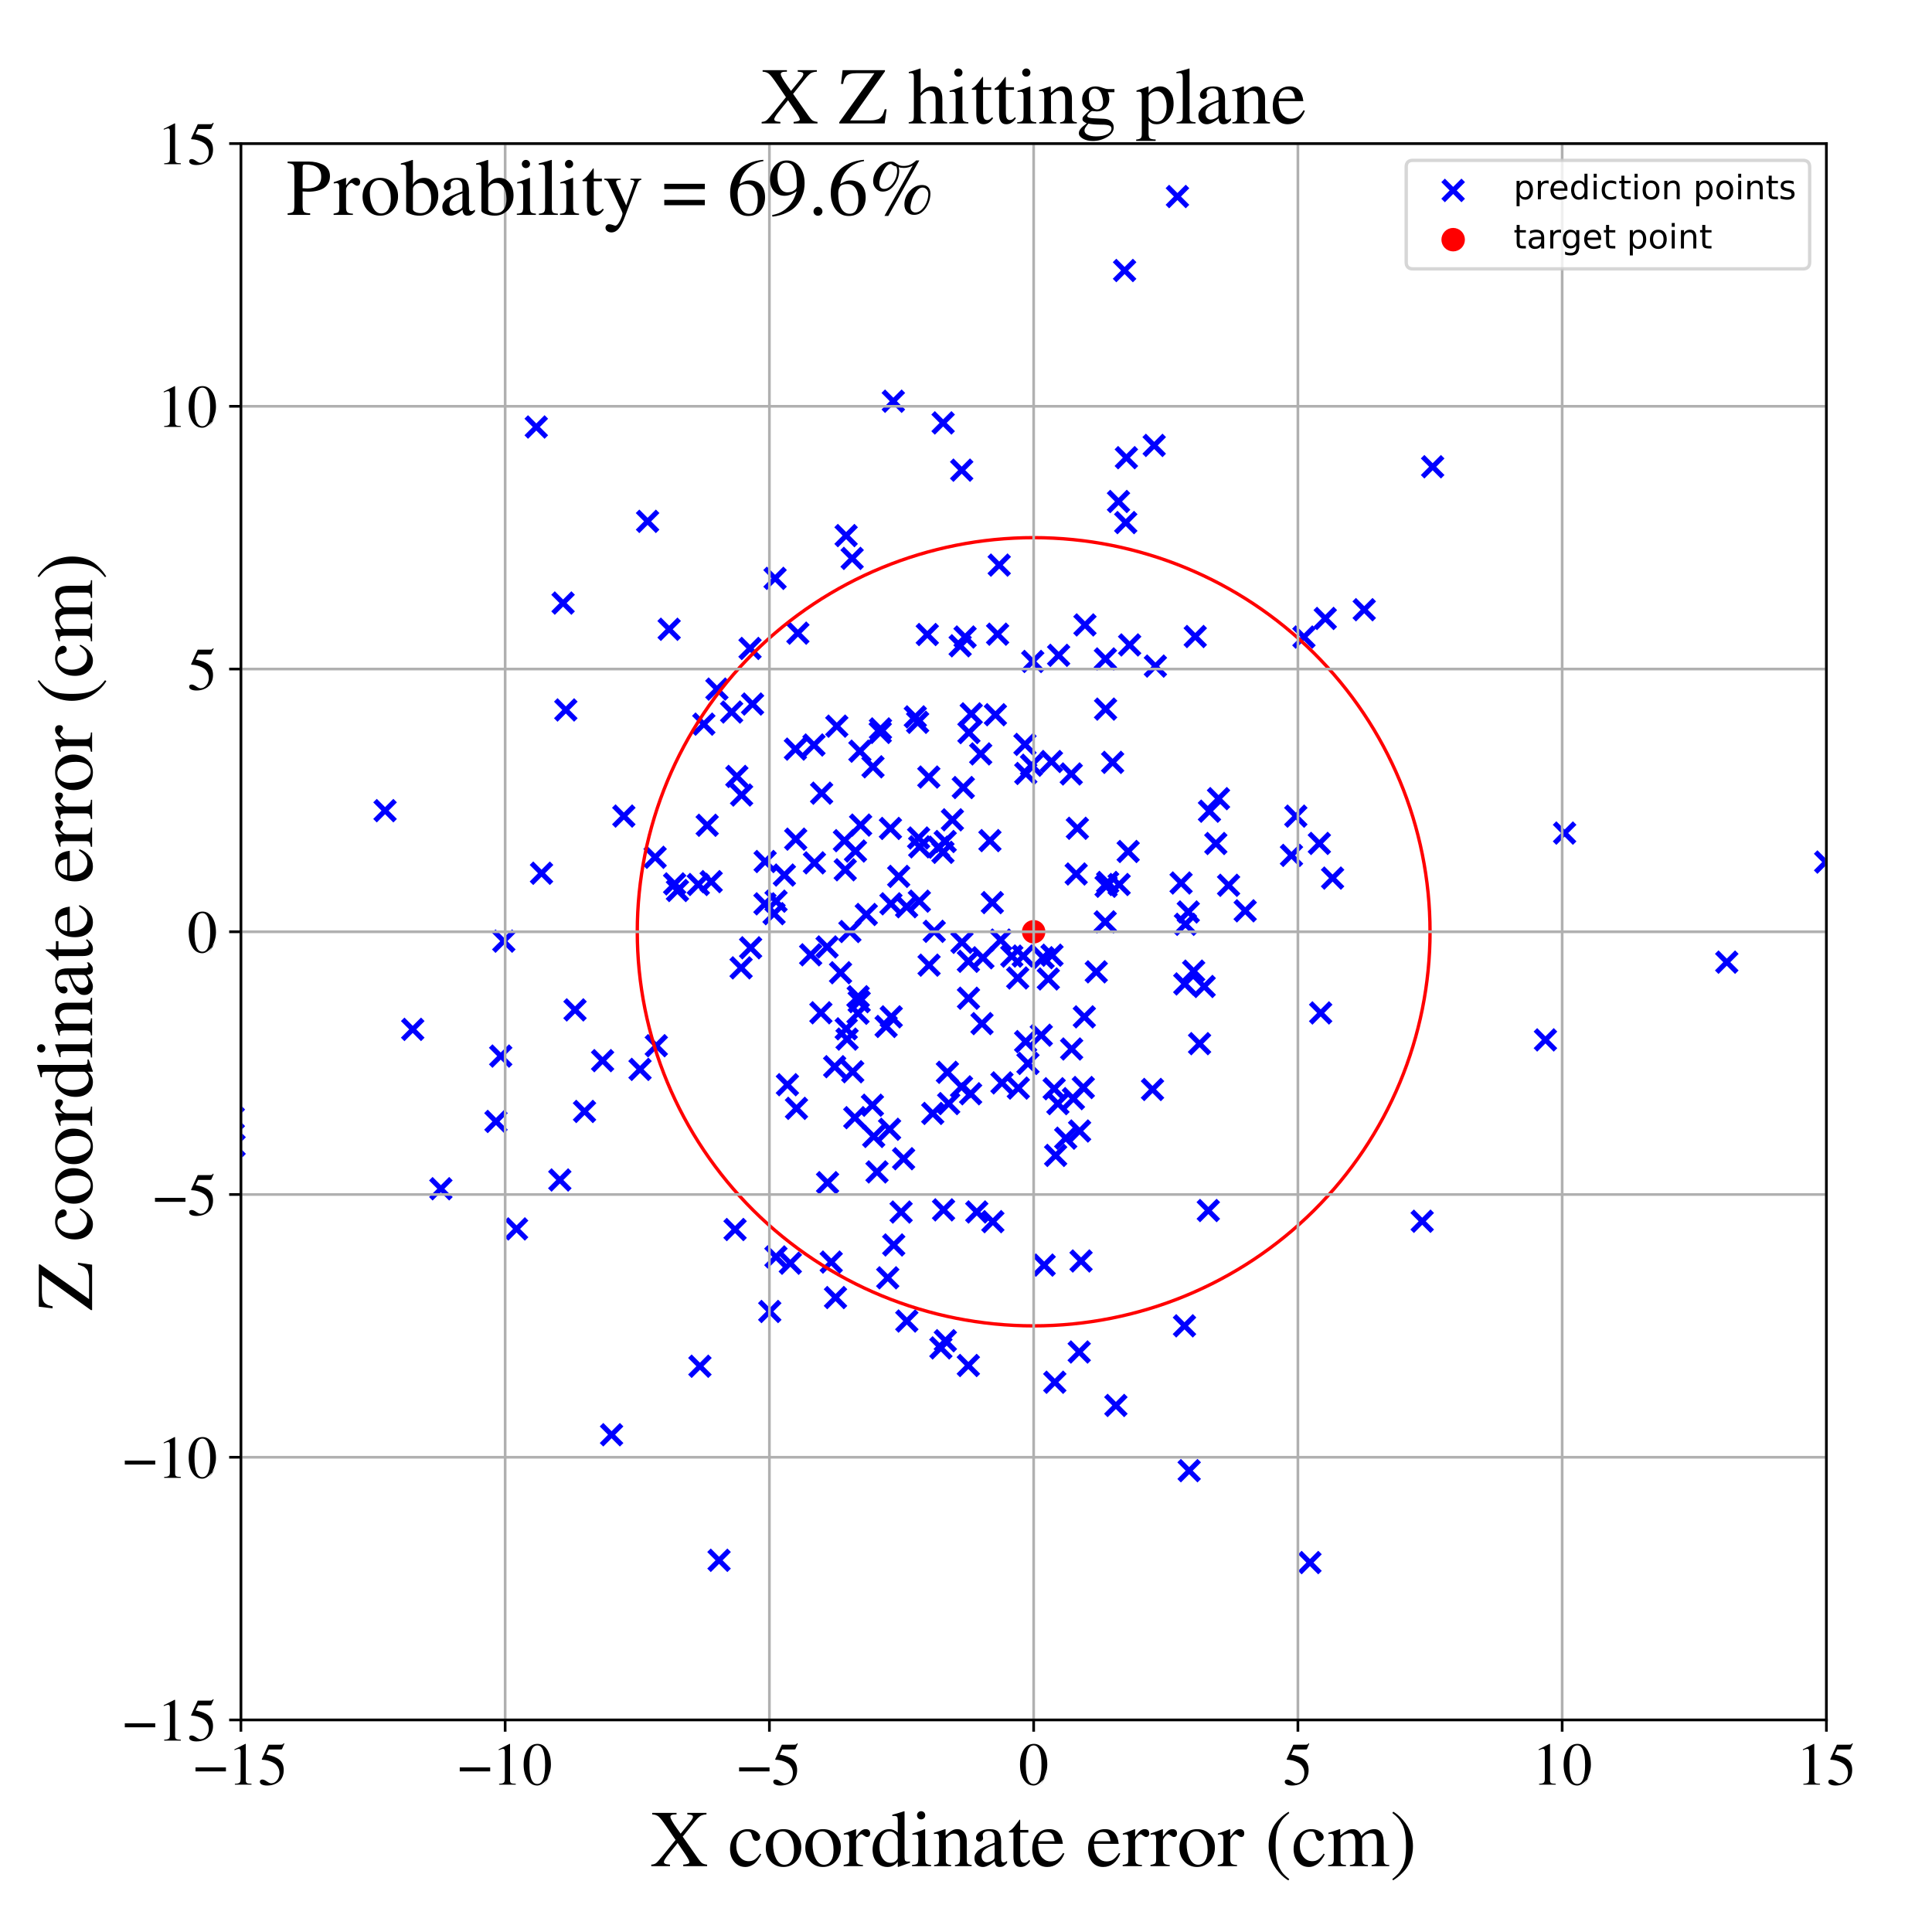 <?xml version="1.0" encoding="utf-8" standalone="no"?>
<!DOCTYPE svg PUBLIC "-//W3C//DTD SVG 1.1//EN"
  "http://www.w3.org/Graphics/SVG/1.1/DTD/svg11.dtd">
<!-- Created with matplotlib (https://matplotlib.org/) -->
<svg height="576pt" version="1.1" viewBox="0 0 576 576" width="576pt" xmlns="http://www.w3.org/2000/svg" xmlns:xlink="http://www.w3.org/1999/xlink">
 <defs>
  <style type="text/css">
*{stroke-linecap:butt;stroke-linejoin:round;}
  </style>
 </defs>
 <g id="figure_1">
  <g id="patch_1">
   <path d="M 0 576 
L 576 576 
L 576 0 
L 0 0 
z
" style="fill:#ffffff;"/>
  </g>
  <g id="axes_1">
   <g id="patch_2">
    <path d="M 71.822 512.784 
L 544.52 512.784 
L 544.52 42.802 
L 71.822 42.802 
z
" style="fill:#ffffff;"/>
   </g>
   <g id="PathCollection_1">
    <defs>
     <path d="M -3 3 
L 3 -3 
M -3 -3 
L 3 3 
" id="mb1f871b589" style="stroke:#0000ff;stroke-width:1.5;"/>
    </defs>
    <g clip-path="url(#pd3cf650de8)">
     <use style="fill:#0000ff;stroke:#0000ff;stroke-width:1.5;" x="287.727" xlink:href="#mb1f871b589" y="189.915"/>
     <use style="fill:#0000ff;stroke:#0000ff;stroke-width:1.5;" x="247.82" xlink:href="#mb1f871b589" y="376.274"/>
     <use style="fill:#0000ff;stroke:#0000ff;stroke-width:1.5;" x="276.915" xlink:href="#mb1f871b589" y="231.667"/>
     <use style="fill:#0000ff;stroke:#0000ff;stroke-width:1.5;" x="-1" xlink:href="#mb1f871b589" y="313.454"/>
     <use style="fill:#0000ff;stroke:#0000ff;stroke-width:1.5;" x="-1" xlink:href="#mb1f871b589" y="358.8"/>
     <use style="fill:#0000ff;stroke:#0000ff;stroke-width:1.5;" x="246.729" xlink:href="#mb1f871b589" y="352.593"/>
     <use style="fill:#0000ff;stroke:#0000ff;stroke-width:1.5;" x="329.504" xlink:href="#mb1f871b589" y="274.839"/>
     <use style="fill:#0000ff;stroke:#0000ff;stroke-width:1.5;" x="230.773" xlink:href="#mb1f871b589" y="272.399"/>
     <use style="fill:#0000ff;stroke:#0000ff;stroke-width:1.5;" x="354.274" xlink:href="#mb1f871b589" y="271.893"/>
     <use style="fill:#0000ff;stroke:#0000ff;stroke-width:1.5;" x="249.483" xlink:href="#mb1f871b589" y="216.491"/>
     <use style="fill:#0000ff;stroke:#0000ff;stroke-width:1.5;" x="363.285" xlink:href="#mb1f871b589" y="238.11"/>
     <use style="fill:#0000ff;stroke:#0000ff;stroke-width:1.5;" x="307.526" xlink:href="#mb1f871b589" y="228.145"/>
     <use style="fill:#0000ff;stroke:#0000ff;stroke-width:1.5;" x="182.335" xlink:href="#mb1f871b589" y="427.748"/>
     <use style="fill:#0000ff;stroke:#0000ff;stroke-width:1.5;" x="360.244" xlink:href="#mb1f871b589" y="360.901"/>
     <use style="fill:#0000ff;stroke:#0000ff;stroke-width:1.5;" x="161.449" xlink:href="#mb1f871b589" y="260.346"/>
     <use style="fill:#0000ff;stroke:#0000ff;stroke-width:1.5;" x="326.838" xlink:href="#mb1f871b589" y="289.745"/>
     <use style="fill:#0000ff;stroke:#0000ff;stroke-width:1.5;" x="323.464" xlink:href="#mb1f871b589" y="186.311"/>
     <use style="fill:#0000ff;stroke:#0000ff;stroke-width:1.5;" x="336.786" xlink:href="#mb1f871b589" y="192.277"/>
     <use style="fill:#0000ff;stroke:#0000ff;stroke-width:1.5;" x="212.032" xlink:href="#mb1f871b589" y="262.847"/>
     <use style="fill:#0000ff;stroke:#0000ff;stroke-width:1.5;" x="224.365" xlink:href="#mb1f871b589" y="209.901"/>
     <use style="fill:#0000ff;stroke:#0000ff;stroke-width:1.5;" x="274.195" xlink:href="#mb1f871b589" y="252.47"/>
     <use style="fill:#0000ff;stroke:#0000ff;stroke-width:1.5;" x="253.381" xlink:href="#mb1f871b589" y="277.723"/>
     <use style="fill:#0000ff;stroke:#0000ff;stroke-width:1.5;" x="281.842" xlink:href="#mb1f871b589" y="399.713"/>
     <use style="fill:#0000ff;stroke:#0000ff;stroke-width:1.5;" x="385.039" xlink:href="#mb1f871b589" y="255.024"/>
     <use style="fill:#0000ff;stroke:#0000ff;stroke-width:1.5;" x="166.905" xlink:href="#mb1f871b589" y="351.796"/>
     <use style="fill:#0000ff;stroke:#0000ff;stroke-width:1.5;" x="353.229" xlink:href="#mb1f871b589" y="293.344"/>
     <use style="fill:#0000ff;stroke:#0000ff;stroke-width:1.5;" x="185.988" xlink:href="#mb1f871b589" y="243.299"/>
     <use style="fill:#0000ff;stroke:#0000ff;stroke-width:1.5;" x="149.287" xlink:href="#mb1f871b589" y="314.854"/>
     <use style="fill:#0000ff;stroke:#0000ff;stroke-width:1.5;" x="360.587" xlink:href="#mb1f871b589" y="241.847"/>
     <use style="fill:#0000ff;stroke:#0000ff;stroke-width:1.5;" x="114.802" xlink:href="#mb1f871b589" y="241.687"/>
     <use style="fill:#0000ff;stroke:#0000ff;stroke-width:1.5;" x="315.391" xlink:href="#mb1f871b589" y="329.034"/>
     <use style="fill:#0000ff;stroke:#0000ff;stroke-width:1.5;" x="1020.063" xlink:href="#mb1f871b589" y="302.166"/>
     <use style="fill:#0000ff;stroke:#0000ff;stroke-width:1.5;" x="237.23" xlink:href="#mb1f871b589" y="250.183"/>
     <use style="fill:#0000ff;stroke:#0000ff;stroke-width:1.5;" x="256.582" xlink:href="#mb1f871b589" y="245.988"/>
     <use style="fill:#0000ff;stroke:#0000ff;stroke-width:1.5;" x="303.414" xlink:href="#mb1f871b589" y="291.569"/>
     <use style="fill:#0000ff;stroke:#0000ff;stroke-width:1.5;" x="223.789" xlink:href="#mb1f871b589" y="282.574"/>
     <use style="fill:#0000ff;stroke:#0000ff;stroke-width:1.5;" x="460.755" xlink:href="#mb1f871b589" y="310.029"/>
     <use style="fill:#0000ff;stroke:#0000ff;stroke-width:1.5;" x="281.311" xlink:href="#mb1f871b589" y="360.706"/>
     <use style="fill:#0000ff;stroke:#0000ff;stroke-width:1.5;" x="280.513" xlink:href="#mb1f871b589" y="401.863"/>
     <use style="fill:#0000ff;stroke:#0000ff;stroke-width:1.5;" x="131.441" xlink:href="#mb1f871b589" y="354.408"/>
     <use style="fill:#0000ff;stroke:#0000ff;stroke-width:1.5;" x="333.66" xlink:href="#mb1f871b589" y="263.705"/>
     <use style="fill:#0000ff;stroke:#0000ff;stroke-width:1.5;" x="228.058" xlink:href="#mb1f871b589" y="269.465"/>
     <use style="fill:#0000ff;stroke:#0000ff;stroke-width:1.5;" x="193.07" xlink:href="#mb1f871b589" y="155.434"/>
     <use style="fill:#0000ff;stroke:#0000ff;stroke-width:1.5;" x="126.11" xlink:href="#mb1f871b589" y="-1"/>
     <use style="fill:#0000ff;stroke:#0000ff;stroke-width:1.5;" x="125.657" xlink:href="#mb1f871b589" y="-1"/>
     <use style="fill:#0000ff;stroke:#0000ff;stroke-width:1.5;" x="209.839" xlink:href="#mb1f871b589" y="215.895"/>
     <use style="fill:#0000ff;stroke:#0000ff;stroke-width:1.5;" x="293.046" xlink:href="#mb1f871b589" y="285.553"/>
     <use style="fill:#0000ff;stroke:#0000ff;stroke-width:1.5;" x="329.561" xlink:href="#mb1f871b589" y="196.453"/>
     <use style="fill:#0000ff;stroke:#0000ff;stroke-width:1.5;" x="332.683" xlink:href="#mb1f871b589" y="419.018"/>
     <use style="fill:#0000ff;stroke:#0000ff;stroke-width:1.5;" x="256.365" xlink:href="#mb1f871b589" y="223.961"/>
     <use style="fill:#0000ff;stroke:#0000ff;stroke-width:1.5;" x="237.875" xlink:href="#mb1f871b589" y="188.768"/>
     <use style="fill:#0000ff;stroke:#0000ff;stroke-width:1.5;" x="174.269" xlink:href="#mb1f871b589" y="331.362"/>
     <use style="fill:#0000ff;stroke:#0000ff;stroke-width:1.5;" x="292.385" xlink:href="#mb1f871b589" y="224.765"/>
     <use style="fill:#0000ff;stroke:#0000ff;stroke-width:1.5;" x="296.003" xlink:href="#mb1f871b589" y="364.22"/>
     <use style="fill:#0000ff;stroke:#0000ff;stroke-width:1.5;" x="276.462" xlink:href="#mb1f871b589" y="189.172"/>
     <use style="fill:#0000ff;stroke:#0000ff;stroke-width:1.5;" x="223.612" xlink:href="#mb1f871b589" y="193.325"/>
     <use style="fill:#0000ff;stroke:#0000ff;stroke-width:1.5;" x="69.552" xlink:href="#mb1f871b589" y="333.274"/>
     <use style="fill:#0000ff;stroke:#0000ff;stroke-width:1.5;" x="288.739" xlink:href="#mb1f871b589" y="297.608"/>
     <use style="fill:#0000ff;stroke:#0000ff;stroke-width:1.5;" x="321.871" xlink:href="#mb1f871b589" y="337.193"/>
     <use style="fill:#0000ff;stroke:#0000ff;stroke-width:1.5;" x="266.453" xlink:href="#mb1f871b589" y="371.169"/>
     <use style="fill:#0000ff;stroke:#0000ff;stroke-width:1.5;" x="393.742" xlink:href="#mb1f871b589" y="301.994"/>
     <use style="fill:#0000ff;stroke:#0000ff;stroke-width:1.5;" x="424.009" xlink:href="#mb1f871b589" y="364.099"/>
     <use style="fill:#0000ff;stroke:#0000ff;stroke-width:1.5;" x="610.108" xlink:href="#mb1f871b589" y="400.897"/>
     <use style="fill:#0000ff;stroke:#0000ff;stroke-width:1.5;" x="221.101" xlink:href="#mb1f871b589" y="237.028"/>
     <use style="fill:#0000ff;stroke:#0000ff;stroke-width:1.5;" x="344.467" xlink:href="#mb1f871b589" y="198.586"/>
     <use style="fill:#0000ff;stroke:#0000ff;stroke-width:1.5;" x="252.288" xlink:href="#mb1f871b589" y="306.733"/>
     <use style="fill:#0000ff;stroke:#0000ff;stroke-width:1.5;" x="272.889" xlink:href="#mb1f871b589" y="213.724"/>
     <use style="fill:#0000ff;stroke:#0000ff;stroke-width:1.5;" x="260.106" xlink:href="#mb1f871b589" y="329.508"/>
     <use style="fill:#0000ff;stroke:#0000ff;stroke-width:1.5;" x="393.351" xlink:href="#mb1f871b589" y="251.455"/>
     <use style="fill:#0000ff;stroke:#0000ff;stroke-width:1.5;" x="167.875" xlink:href="#mb1f871b589" y="179.795"/>
     <use style="fill:#0000ff;stroke:#0000ff;stroke-width:1.5;" x="357.635" xlink:href="#mb1f871b589" y="311.151"/>
     <use style="fill:#0000ff;stroke:#0000ff;stroke-width:1.5;" x="329.612" xlink:href="#mb1f871b589" y="211.412"/>
     <use style="fill:#0000ff;stroke:#0000ff;stroke-width:1.5;" x="514.816" xlink:href="#mb1f871b589" y="286.857"/>
     <use style="fill:#0000ff;stroke:#0000ff;stroke-width:1.5;" x="352.126" xlink:href="#mb1f871b589" y="263.257"/>
     <use style="fill:#0000ff;stroke:#0000ff;stroke-width:1.5;" x="195.32" xlink:href="#mb1f871b589" y="255.592"/>
     <use style="fill:#0000ff;stroke:#0000ff;stroke-width:1.5;" x="195.669" xlink:href="#mb1f871b589" y="311.764"/>
     <use style="fill:#0000ff;stroke:#0000ff;stroke-width:1.5;" x="291.216" xlink:href="#mb1f871b589" y="361.33"/>
     <use style="fill:#0000ff;stroke:#0000ff;stroke-width:1.5;" x="208.194" xlink:href="#mb1f871b589" y="263.7"/>
     <use style="fill:#0000ff;stroke:#0000ff;stroke-width:1.5;" x="314.476" xlink:href="#mb1f871b589" y="412.095"/>
     <use style="fill:#0000ff;stroke:#0000ff;stroke-width:1.5;" x="366.284" xlink:href="#mb1f871b589" y="263.936"/>
     <use style="fill:#0000ff;stroke:#0000ff;stroke-width:1.5;" x="356.349" xlink:href="#mb1f871b589" y="189.768"/>
     <use style="fill:#0000ff;stroke:#0000ff;stroke-width:1.5;" x="278.089" xlink:href="#mb1f871b589" y="331.953"/>
     <use style="fill:#0000ff;stroke:#0000ff;stroke-width:1.5;" x="255.853" xlink:href="#mb1f871b589" y="297.156"/>
     <use style="fill:#0000ff;stroke:#0000ff;stroke-width:1.5;" x="234.759" xlink:href="#mb1f871b589" y="323.387"/>
     <use style="fill:#0000ff;stroke:#0000ff;stroke-width:1.5;" x="281.802" xlink:href="#mb1f871b589" y="250.882"/>
     <use style="fill:#0000ff;stroke:#0000ff;stroke-width:1.5;" x="303.602" xlink:href="#mb1f871b589" y="324.402"/>
     <use style="fill:#0000ff;stroke:#0000ff;stroke-width:1.5;" x="310.449" xlink:href="#mb1f871b589" y="308.634"/>
     <use style="fill:#0000ff;stroke:#0000ff;stroke-width:1.5;" x="289.381" xlink:href="#mb1f871b589" y="326.089"/>
     <use style="fill:#0000ff;stroke:#0000ff;stroke-width:1.5;" x="279.834" xlink:href="#mb1f871b589" y="252.572"/>
     <use style="fill:#0000ff;stroke:#0000ff;stroke-width:1.5;" x="254.058" xlink:href="#mb1f871b589" y="166.478"/>
     <use style="fill:#0000ff;stroke:#0000ff;stroke-width:1.5;" x="395.116" xlink:href="#mb1f871b589" y="184.382"/>
     <use style="fill:#0000ff;stroke:#0000ff;stroke-width:1.5;" x="266.336" xlink:href="#mb1f871b589" y="119.621"/>
     <use style="fill:#0000ff;stroke:#0000ff;stroke-width:1.5;" x="350.8" xlink:href="#mb1f871b589" y="29.872"/>
     <use style="fill:#0000ff;stroke:#0000ff;stroke-width:1.5;" x="252.26" xlink:href="#mb1f871b589" y="159.68"/>
     <use style="fill:#0000ff;stroke:#0000ff;stroke-width:1.5;" x="250.597" xlink:href="#mb1f871b589" y="290.009"/>
     <use style="fill:#0000ff;stroke:#0000ff;stroke-width:1.5;" x="305.05" xlink:href="#mb1f871b589" y="285.024"/>
     <use style="fill:#0000ff;stroke:#0000ff;stroke-width:1.5;" x="288.709" xlink:href="#mb1f871b589" y="286.599"/>
     <use style="fill:#0000ff;stroke:#0000ff;stroke-width:1.5;" x="254.229" xlink:href="#mb1f871b589" y="319.525"/>
     <use style="fill:#0000ff;stroke:#0000ff;stroke-width:1.5;" x="329.761" xlink:href="#mb1f871b589" y="264.233"/>
     <use style="fill:#0000ff;stroke:#0000ff;stroke-width:1.5;" x="264.183" xlink:href="#mb1f871b589" y="306.025"/>
     <use style="fill:#0000ff;stroke:#0000ff;stroke-width:1.5;" x="168.691" xlink:href="#mb1f871b589" y="211.662"/>
     <use style="fill:#0000ff;stroke:#0000ff;stroke-width:1.5;" x="231.339" xlink:href="#mb1f871b589" y="374.73"/>
     <use style="fill:#0000ff;stroke:#0000ff;stroke-width:1.5;" x="262.438" xlink:href="#mb1f871b589" y="218.366"/>
     <use style="fill:#0000ff;stroke:#0000ff;stroke-width:1.5;" x="254.841" xlink:href="#mb1f871b589" y="333.218"/>
     <use style="fill:#0000ff;stroke:#0000ff;stroke-width:1.5;" x="319.497" xlink:href="#mb1f871b589" y="312.743"/>
     <use style="fill:#0000ff;stroke:#0000ff;stroke-width:1.5;" x="150.199" xlink:href="#mb1f871b589" y="280.59"/>
     <use style="fill:#0000ff;stroke:#0000ff;stroke-width:1.5;" x="306.473" xlink:href="#mb1f871b589" y="317.055"/>
     <use style="fill:#0000ff;stroke:#0000ff;stroke-width:1.5;" x="265.624" xlink:href="#mb1f871b589" y="269.456"/>
     <use style="fill:#0000ff;stroke:#0000ff;stroke-width:1.5;" x="269.399" xlink:href="#mb1f871b589" y="345.456"/>
     <use style="fill:#0000ff;stroke:#0000ff;stroke-width:1.5;" x="251.997" xlink:href="#mb1f871b589" y="259.316"/>
     <use style="fill:#0000ff;stroke:#0000ff;stroke-width:1.5;" x="353.418" xlink:href="#mb1f871b589" y="275.572"/>
     <use style="fill:#0000ff;stroke:#0000ff;stroke-width:1.5;" x="147.87" xlink:href="#mb1f871b589" y="334.346"/>
     <use style="fill:#0000ff;stroke:#0000ff;stroke-width:1.5;" x="267.937" xlink:href="#mb1f871b589" y="261.282"/>
     <use style="fill:#0000ff;stroke:#0000ff;stroke-width:1.5;" x="335.626" xlink:href="#mb1f871b589" y="155.802"/>
     <use style="fill:#0000ff;stroke:#0000ff;stroke-width:1.5;" x="297.903" xlink:href="#mb1f871b589" y="168.48"/>
     <use style="fill:#0000ff;stroke:#0000ff;stroke-width:1.5;" x="218.129" xlink:href="#mb1f871b589" y="212.282"/>
     <use style="fill:#0000ff;stroke:#0000ff;stroke-width:1.5;" x="179.655" xlink:href="#mb1f871b589" y="316.216"/>
     <use style="fill:#0000ff;stroke:#0000ff;stroke-width:1.5;" x="390.541" xlink:href="#mb1f871b589" y="465.859"/>
     <use style="fill:#0000ff;stroke:#0000ff;stroke-width:1.5;" x="310.991" xlink:href="#mb1f871b589" y="285.528"/>
     <use style="fill:#0000ff;stroke:#0000ff;stroke-width:1.5;" x="244.959" xlink:href="#mb1f871b589" y="236.474"/>
     <use style="fill:#0000ff;stroke:#0000ff;stroke-width:1.5;" x="265.216" xlink:href="#mb1f871b589" y="336.681"/>
     <use style="fill:#0000ff;stroke:#0000ff;stroke-width:1.5;" x="159.885" xlink:href="#mb1f871b589" y="127.305"/>
     <use style="fill:#0000ff;stroke:#0000ff;stroke-width:1.5;" x="322.303" xlink:href="#mb1f871b589" y="375.947"/>
     <use style="fill:#0000ff;stroke:#0000ff;stroke-width:1.5;" x="241.689" xlink:href="#mb1f871b589" y="284.663"/>
     <use style="fill:#0000ff;stroke:#0000ff;stroke-width:1.5;" x="260.272" xlink:href="#mb1f871b589" y="228.614"/>
     <use style="fill:#0000ff;stroke:#0000ff;stroke-width:1.5;" x="286.257" xlink:href="#mb1f871b589" y="192.532"/>
     <use style="fill:#0000ff;stroke:#0000ff;stroke-width:1.5;" x="307.898" xlink:href="#mb1f871b589" y="197.199"/>
     <use style="fill:#0000ff;stroke:#0000ff;stroke-width:1.5;" x="353.14" xlink:href="#mb1f871b589" y="395.277"/>
     <use style="fill:#0000ff;stroke:#0000ff;stroke-width:1.5;" x="289.563" xlink:href="#mb1f871b589" y="212.82"/>
     <use style="fill:#0000ff;stroke:#0000ff;stroke-width:1.5;" x="427.125" xlink:href="#mb1f871b589" y="139.156"/>
     <use style="fill:#0000ff;stroke:#0000ff;stroke-width:1.5;" x="208.673" xlink:href="#mb1f871b589" y="407.326"/>
     <use style="fill:#0000ff;stroke:#0000ff;stroke-width:1.5;" x="392.676" xlink:href="#mb1f871b589" y="-1"/>
     <use style="fill:#0000ff;stroke:#0000ff;stroke-width:1.5;" x="401.916" xlink:href="#mb1f871b589" y="-1"/>
     <use style="fill:#0000ff;stroke:#0000ff;stroke-width:1.5;" x="268.655" xlink:href="#mb1f871b589" y="361.358"/>
     <use style="fill:#0000ff;stroke:#0000ff;stroke-width:1.5;" x="262.5" xlink:href="#mb1f871b589" y="217.317"/>
     <use style="fill:#0000ff;stroke:#0000ff;stroke-width:1.5;" x="242.812" xlink:href="#mb1f871b589" y="257.247"/>
     <use style="fill:#0000ff;stroke:#0000ff;stroke-width:1.5;" x="371.237" xlink:href="#mb1f871b589" y="271.546"/>
     <use style="fill:#0000ff;stroke:#0000ff;stroke-width:1.5;" x="270.299" xlink:href="#mb1f871b589" y="270.332"/>
     <use style="fill:#0000ff;stroke:#0000ff;stroke-width:1.5;" x="359.945" xlink:href="#mb1f871b589" y="517.321"/>
     <use style="fill:#0000ff;stroke:#0000ff;stroke-width:1.5;" x="255.05" xlink:href="#mb1f871b589" y="253.729"/>
     <use style="fill:#0000ff;stroke:#0000ff;stroke-width:1.5;" x="201.973" xlink:href="#mb1f871b589" y="265.493"/>
     <use style="fill:#0000ff;stroke:#0000ff;stroke-width:1.5;" x="940.71" xlink:href="#mb1f871b589" y="261.923"/>
     <use style="fill:#0000ff;stroke:#0000ff;stroke-width:1.5;" x="219.685" xlink:href="#mb1f871b589" y="231.48"/>
     <use style="fill:#0000ff;stroke:#0000ff;stroke-width:1.5;" x="231.368" xlink:href="#mb1f871b589" y="268.673"/>
     <use style="fill:#0000ff;stroke:#0000ff;stroke-width:1.5;" x="354.538" xlink:href="#mb1f871b589" y="438.457"/>
     <use style="fill:#0000ff;stroke:#0000ff;stroke-width:1.5;" x="281.181" xlink:href="#mb1f871b589" y="126.083"/>
     <use style="fill:#0000ff;stroke:#0000ff;stroke-width:1.5;" x="388.755" xlink:href="#mb1f871b589" y="189.927"/>
     <use style="fill:#0000ff;stroke:#0000ff;stroke-width:1.5;" x="305.577" xlink:href="#mb1f871b589" y="221.932"/>
     <use style="fill:#0000ff;stroke:#0000ff;stroke-width:1.5;" x="288.871" xlink:href="#mb1f871b589" y="218.413"/>
     <use style="fill:#0000ff;stroke:#0000ff;stroke-width:1.5;" x="244.736" xlink:href="#mb1f871b589" y="301.947"/>
     <use style="fill:#0000ff;stroke:#0000ff;stroke-width:1.5;" x="331.714" xlink:href="#mb1f871b589" y="227.289"/>
     <use style="fill:#0000ff;stroke:#0000ff;stroke-width:1.5;" x="220.949" xlink:href="#mb1f871b589" y="288.555"/>
     <use style="fill:#0000ff;stroke:#0000ff;stroke-width:1.5;" x="273.873" xlink:href="#mb1f871b589" y="249.838"/>
     <use style="fill:#0000ff;stroke:#0000ff;stroke-width:1.5;" x="286.793" xlink:href="#mb1f871b589" y="280.949"/>
     <use style="fill:#0000ff;stroke:#0000ff;stroke-width:1.5;" x="231.079" xlink:href="#mb1f871b589" y="172.431"/>
     <use style="fill:#0000ff;stroke:#0000ff;stroke-width:1.5;" x="315.619" xlink:href="#mb1f871b589" y="195.377"/>
     <use style="fill:#0000ff;stroke:#0000ff;stroke-width:1.5;" x="287.195" xlink:href="#mb1f871b589" y="234.795"/>
     <use style="fill:#0000ff;stroke:#0000ff;stroke-width:1.5;" x="261.471" xlink:href="#mb1f871b589" y="349.394"/>
     <use style="fill:#0000ff;stroke:#0000ff;stroke-width:1.5;" x="249.098" xlink:href="#mb1f871b589" y="386.847"/>
     <use style="fill:#0000ff;stroke:#0000ff;stroke-width:1.5;" x="286.722" xlink:href="#mb1f871b589" y="140.175"/>
     <use style="fill:#0000ff;stroke:#0000ff;stroke-width:1.5;" x="210.84" xlink:href="#mb1f871b589" y="246.044"/>
     <use style="fill:#0000ff;stroke:#0000ff;stroke-width:1.5;" x="335.285" xlink:href="#mb1f871b589" y="80.648"/>
     <use style="fill:#0000ff;stroke:#0000ff;stroke-width:1.5;" x="265.717" xlink:href="#mb1f871b589" y="303.16"/>
     <use style="fill:#0000ff;stroke:#0000ff;stroke-width:1.5;" x="296.77" xlink:href="#mb1f871b589" y="213.085"/>
     <use style="fill:#0000ff;stroke:#0000ff;stroke-width:1.5;" x="154.004" xlink:href="#mb1f871b589" y="366.388"/>
     <use style="fill:#0000ff;stroke:#0000ff;stroke-width:1.5;" x="276.99" xlink:href="#mb1f871b589" y="287.748"/>
     <use style="fill:#0000ff;stroke:#0000ff;stroke-width:1.5;" x="252.542" xlink:href="#mb1f871b589" y="309.795"/>
     <use style="fill:#0000ff;stroke:#0000ff;stroke-width:1.5;" x="260.479" xlink:href="#mb1f871b589" y="338.821"/>
     <use style="fill:#0000ff;stroke:#0000ff;stroke-width:1.5;" x="301.654" xlink:href="#mb1f871b589" y="285.063"/>
     <use style="fill:#0000ff;stroke:#0000ff;stroke-width:1.5;" x="264.666" xlink:href="#mb1f871b589" y="380.964"/>
     <use style="fill:#0000ff;stroke:#0000ff;stroke-width:1.5;" x="321.207" xlink:href="#mb1f871b589" y="246.944"/>
     <use style="fill:#0000ff;stroke:#0000ff;stroke-width:1.5;" x="311.301" xlink:href="#mb1f871b589" y="377.172"/>
     <use style="fill:#0000ff;stroke:#0000ff;stroke-width:1.5;" x="171.436" xlink:href="#mb1f871b589" y="301.087"/>
     <use style="fill:#0000ff;stroke:#0000ff;stroke-width:1.5;" x="-1" xlink:href="#mb1f871b589" y="252.65"/>
     <use style="fill:#0000ff;stroke:#0000ff;stroke-width:1.5;" x="-1" xlink:href="#mb1f871b589" y="201.569"/>
     <use style="fill:#0000ff;stroke:#0000ff;stroke-width:1.5;" x="313.476" xlink:href="#mb1f871b589" y="227.033"/>
     <use style="fill:#0000ff;stroke:#0000ff;stroke-width:1.5;" x="295.132" xlink:href="#mb1f871b589" y="250.617"/>
     <use style="fill:#0000ff;stroke:#0000ff;stroke-width:1.5;" x="286.663" xlink:href="#mb1f871b589" y="324.034"/>
     <use style="fill:#0000ff;stroke:#0000ff;stroke-width:1.5;" x="362.483" xlink:href="#mb1f871b589" y="251.479"/>
     <use style="fill:#0000ff;stroke:#0000ff;stroke-width:1.5;" x="251.756" xlink:href="#mb1f871b589" y="250.63"/>
     <use style="fill:#0000ff;stroke:#0000ff;stroke-width:1.5;" x="282.838" xlink:href="#mb1f871b589" y="329.018"/>
     <use style="fill:#0000ff;stroke:#0000ff;stroke-width:1.5;" x="335.817" xlink:href="#mb1f871b589" y="136.455"/>
     <use style="fill:#0000ff;stroke:#0000ff;stroke-width:1.5;" x="68.626" xlink:href="#mb1f871b589" y="241.55"/>
     <use style="fill:#0000ff;stroke:#0000ff;stroke-width:1.5;" x="305.824" xlink:href="#mb1f871b589" y="230.598"/>
     <use style="fill:#0000ff;stroke:#0000ff;stroke-width:1.5;" x="323.278" xlink:href="#mb1f871b589" y="303.162"/>
     <use style="fill:#0000ff;stroke:#0000ff;stroke-width:1.5;" x="278.532" xlink:href="#mb1f871b589" y="277.662"/>
     <use style="fill:#0000ff;stroke:#0000ff;stroke-width:1.5;" x="255.797" xlink:href="#mb1f871b589" y="302.096"/>
     <use style="fill:#0000ff;stroke:#0000ff;stroke-width:1.5;" x="544.309" xlink:href="#mb1f871b589" y="257.013"/>
     <use style="fill:#0000ff;stroke:#0000ff;stroke-width:1.5;" x="466.467" xlink:href="#mb1f871b589" y="248.373"/>
     <use style="fill:#0000ff;stroke:#0000ff;stroke-width:1.5;" x="256.154" xlink:href="#mb1f871b589" y="298.637"/>
     <use style="fill:#0000ff;stroke:#0000ff;stroke-width:1.5;" x="190.816" xlink:href="#mb1f871b589" y="318.825"/>
     <use style="fill:#0000ff;stroke:#0000ff;stroke-width:1.5;" x="237.14" xlink:href="#mb1f871b589" y="223.338"/>
     <use style="fill:#0000ff;stroke:#0000ff;stroke-width:1.5;" x="199.502" xlink:href="#mb1f871b589" y="187.61"/>
     <use style="fill:#0000ff;stroke:#0000ff;stroke-width:1.5;" x="386.33" xlink:href="#mb1f871b589" y="243.321"/>
     <use style="fill:#0000ff;stroke:#0000ff;stroke-width:1.5;" x="344.105" xlink:href="#mb1f871b589" y="132.796"/>
     <use style="fill:#0000ff;stroke:#0000ff;stroke-width:1.5;" x="237.46" xlink:href="#mb1f871b589" y="330.442"/>
     <use style="fill:#0000ff;stroke:#0000ff;stroke-width:1.5;" x="317.73" xlink:href="#mb1f871b589" y="339.332"/>
     <use style="fill:#0000ff;stroke:#0000ff;stroke-width:1.5;" x="314.726" xlink:href="#mb1f871b589" y="344.472"/>
     <use style="fill:#0000ff;stroke:#0000ff;stroke-width:1.5;" x="242.672" xlink:href="#mb1f871b589" y="222.112"/>
     <use style="fill:#0000ff;stroke:#0000ff;stroke-width:1.5;" x="359.004" xlink:href="#mb1f871b589" y="294.107"/>
     <use style="fill:#0000ff;stroke:#0000ff;stroke-width:1.5;" x="397.291" xlink:href="#mb1f871b589" y="261.791"/>
     <use style="fill:#0000ff;stroke:#0000ff;stroke-width:1.5;" x="201.13" xlink:href="#mb1f871b589" y="263.519"/>
     <use style="fill:#0000ff;stroke:#0000ff;stroke-width:1.5;" x="406.728" xlink:href="#mb1f871b589" y="181.779"/>
     <use style="fill:#0000ff;stroke:#0000ff;stroke-width:1.5;" x="297.423" xlink:href="#mb1f871b589" y="189.073"/>
     <use style="fill:#0000ff;stroke:#0000ff;stroke-width:1.5;" x="273.581" xlink:href="#mb1f871b589" y="215.351"/>
     <use style="fill:#0000ff;stroke:#0000ff;stroke-width:1.5;" x="298.719" xlink:href="#mb1f871b589" y="322.848"/>
     <use style="fill:#0000ff;stroke:#0000ff;stroke-width:1.5;" x="213.735" xlink:href="#mb1f871b589" y="205.445"/>
     <use style="fill:#0000ff;stroke:#0000ff;stroke-width:1.5;" x="298.338" xlink:href="#mb1f871b589" y="280.273"/>
     <use style="fill:#0000ff;stroke:#0000ff;stroke-width:1.5;" x="330.235" xlink:href="#mb1f871b589" y="263.086"/>
     <use style="fill:#0000ff;stroke:#0000ff;stroke-width:1.5;" x="292.77" xlink:href="#mb1f871b589" y="305.174"/>
     <use style="fill:#0000ff;stroke:#0000ff;stroke-width:1.5;" x="313.641" xlink:href="#mb1f871b589" y="284.781"/>
     <use style="fill:#0000ff;stroke:#0000ff;stroke-width:1.5;" x="333.468" xlink:href="#mb1f871b589" y="149.513"/>
     <use style="fill:#0000ff;stroke:#0000ff;stroke-width:1.5;" x="270.354" xlink:href="#mb1f871b589" y="393.848"/>
     <use style="fill:#0000ff;stroke:#0000ff;stroke-width:1.5;" x="69.783" xlink:href="#mb1f871b589" y="341.524"/>
     <use style="fill:#0000ff;stroke:#0000ff;stroke-width:1.5;" x="265.472" xlink:href="#mb1f871b589" y="246.986"/>
     <use style="fill:#0000ff;stroke:#0000ff;stroke-width:1.5;" x="229.494" xlink:href="#mb1f871b589" y="391.002"/>
     <use style="fill:#0000ff;stroke:#0000ff;stroke-width:1.5;" x="320.028" xlink:href="#mb1f871b589" y="327.543"/>
     <use style="fill:#0000ff;stroke:#0000ff;stroke-width:1.5;" x="320.85" xlink:href="#mb1f871b589" y="260.568"/>
     <use style="fill:#0000ff;stroke:#0000ff;stroke-width:1.5;" x="214.379" xlink:href="#mb1f871b589" y="465.18"/>
     <use style="fill:#0000ff;stroke:#0000ff;stroke-width:1.5;" x="312.547" xlink:href="#mb1f871b589" y="291.86"/>
     <use style="fill:#0000ff;stroke:#0000ff;stroke-width:1.5;" x="336.35" xlink:href="#mb1f871b589" y="253.855"/>
     <use style="fill:#0000ff;stroke:#0000ff;stroke-width:1.5;" x="228.115" xlink:href="#mb1f871b589" y="256.847"/>
     <use style="fill:#0000ff;stroke:#0000ff;stroke-width:1.5;" x="233.853" xlink:href="#mb1f871b589" y="260.887"/>
     <use style="fill:#0000ff;stroke:#0000ff;stroke-width:1.5;" x="281.123" xlink:href="#mb1f871b589" y="254.114"/>
     <use style="fill:#0000ff;stroke:#0000ff;stroke-width:1.5;" x="288.698" xlink:href="#mb1f871b589" y="407.102"/>
     <use style="fill:#0000ff;stroke:#0000ff;stroke-width:1.5;" x="351.038" xlink:href="#mb1f871b589" y="58.592"/>
     <use style="fill:#0000ff;stroke:#0000ff;stroke-width:1.5;" x="258.273" xlink:href="#mb1f871b589" y="272.637"/>
     <use style="fill:#0000ff;stroke:#0000ff;stroke-width:1.5;" x="246.581" xlink:href="#mb1f871b589" y="282.319"/>
     <use style="fill:#0000ff;stroke:#0000ff;stroke-width:1.5;" x="321.757" xlink:href="#mb1f871b589" y="403.08"/>
     <use style="fill:#0000ff;stroke:#0000ff;stroke-width:1.5;" x="305.779" xlink:href="#mb1f871b589" y="310.54"/>
     <use style="fill:#0000ff;stroke:#0000ff;stroke-width:1.5;" x="343.606" xlink:href="#mb1f871b589" y="324.808"/>
     <use style="fill:#0000ff;stroke:#0000ff;stroke-width:1.5;" x="322.974" xlink:href="#mb1f871b589" y="324.229"/>
     <use style="fill:#0000ff;stroke:#0000ff;stroke-width:1.5;" x="123.05" xlink:href="#mb1f871b589" y="306.893"/>
     <use style="fill:#0000ff;stroke:#0000ff;stroke-width:1.5;" x="282.457" xlink:href="#mb1f871b589" y="319.695"/>
     <use style="fill:#0000ff;stroke:#0000ff;stroke-width:1.5;" x="319.384" xlink:href="#mb1f871b589" y="230.745"/>
     <use style="fill:#0000ff;stroke:#0000ff;stroke-width:1.5;" x="631.485" xlink:href="#mb1f871b589" y="193.356"/>
     <use style="fill:#0000ff;stroke:#0000ff;stroke-width:1.5;" x="219.15" xlink:href="#mb1f871b589" y="366.565"/>
     <use style="fill:#0000ff;stroke:#0000ff;stroke-width:1.5;" x="274.095" xlink:href="#mb1f871b589" y="268.667"/>
     <use style="fill:#0000ff;stroke:#0000ff;stroke-width:1.5;" x="248.843" xlink:href="#mb1f871b589" y="318.019"/>
     <use style="fill:#0000ff;stroke:#0000ff;stroke-width:1.5;" x="314.286" xlink:href="#mb1f871b589" y="324.594"/>
     <use style="fill:#0000ff;stroke:#0000ff;stroke-width:1.5;" x="235.626" xlink:href="#mb1f871b589" y="376.611"/>
     <use style="fill:#0000ff;stroke:#0000ff;stroke-width:1.5;" x="283.95" xlink:href="#mb1f871b589" y="244.418"/>
     <use style="fill:#0000ff;stroke:#0000ff;stroke-width:1.5;" x="355.875" xlink:href="#mb1f871b589" y="289.534"/>
     <use style="fill:#0000ff;stroke:#0000ff;stroke-width:1.5;" x="295.851" xlink:href="#mb1f871b589" y="269.096"/>
    </g>
   </g>
   <g id="PathCollection_2">
    <defs>
     <path d="M 0 3 
C 0.796 3 1.559 2.684 2.121 2.121 
C 2.684 1.559 3 0.796 3 0 
C 3 -0.796 2.684 -1.559 2.121 -2.121 
C 1.559 -2.684 0.796 -3 0 -3 
C -0.796 -3 -1.559 -2.684 -2.121 -2.121 
C -2.684 -1.559 -3 -0.796 -3 0 
C -3 0.796 -2.684 1.559 -2.121 2.121 
C -1.559 2.684 -0.796 3 0 3 
z
" id="m321c8e536d" style="stroke:#ff0000;"/>
    </defs>
    <g clip-path="url(#pd3cf650de8)">
     <use style="fill:#ff0000;stroke:#ff0000;" x="308.171" xlink:href="#m321c8e536d" y="277.793"/>
    </g>
   </g>
   <g id="patch_3">
    <path clip-path="url(#pd3cf650de8)" d="M 308.171 395.288 
C 339.511 395.288 369.572 382.908 391.733 360.875 
C 413.894 338.841 426.346 308.953 426.346 277.793 
C 426.346 246.633 413.894 216.745 391.733 194.711 
C 369.572 172.677 339.511 160.297 308.171 160.297 
C 276.831 160.297 246.77 172.677 224.609 194.711 
C 202.448 216.745 189.997 246.633 189.997 277.793 
C 189.997 308.953 202.448 338.841 224.609 360.875 
C 246.77 382.908 276.831 395.288 308.171 395.288 
z
" style="fill:none;stroke:#ff0000;stroke-linejoin:miter;"/>
   </g>
   <g id="matplotlib.axis_1">
    <g id="xtick_1">
     <g id="line2d_1">
      <path clip-path="url(#pd3cf650de8)" d="M 71.822 512.784 
L 71.822 42.802 
" style="fill:none;stroke:#b0b0b0;stroke-linecap:square;stroke-width:0.8;"/>
     </g>
     <g id="line2d_2">
      <defs>
       <path d="M 0 0 
L 0 3.5 
" id="mcb35178649" style="stroke:#000000;stroke-width:0.8;"/>
      </defs>
      <g>
       <use style="stroke:#000000;stroke-width:0.8;" x="71.822" xlink:href="#mcb35178649" y="512.784"/>
      </g>
     </g>
     <g id="text_1">
      <!-- −15 -->
      <defs>
       <path d="M 3 22 
L 3 28.594 
L 53.406 28.594 
L 53.406 22 
z
" id="FreeSerif-8722"/>
       <path d="M 18.297 59.297 
Q 16.5 59.297 11.094 57.094 
L 11.094 58.5 
L 29.094 67.594 
L 29.906 67.406 
L 29.906 7.406 
Q 29.906 3.797 31.703 2.688 
Q 33.5 1.594 39.406 1.5 
L 39.406 0 
L 11.797 0 
L 11.797 1.5 
Q 17.406 1.703 19.344 3.141 
Q 21.297 4.594 21.297 9.297 
L 21.297 54.594 
Q 21.297 59.297 18.297 59.297 
z
" id="FreeSerif-49"/>
       <path d="M 35.703 19.406 
Q 35.703 24.703 33.344 28.797 
Q 31 32.906 27.641 35.156 
Q 24.297 37.406 20.141 38.844 
Q 16 40.297 12.953 40.75 
Q 9.906 41.203 7.594 41.203 
Q 6.406 41.203 6.406 42 
Q 6.406 42.297 6.5 42.5 
L 17.406 66.203 
L 38.297 66.203 
Q 39.906 66.203 40.844 66.703 
Q 41.797 67.203 42.906 68.797 
L 43.797 68.094 
L 40 59.203 
Q 39.594 58.297 37.703 58.297 
L 18.094 58.297 
L 13.906 49.797 
Q 28.5 47.203 35.594 41.344 
Q 42.703 35.5 42.703 24.203 
Q 42.703 18.297 40.844 13.688 
Q 39 9.094 36.141 6.297 
Q 33.297 3.5 29.547 1.703 
Q 25.797 -0.094 22.344 -0.75 
Q 18.906 -1.406 15.406 -1.406 
Q 9.797 -1.406 6.5 0.25 
Q 3.203 1.906 3.203 4.797 
Q 3.203 8.5 7.5 8.5 
Q 10.297 8.5 14.75 5.391 
Q 19.203 2.297 21.797 2.297 
Q 27.703 2.297 31.703 7.25 
Q 35.703 12.203 35.703 19.406 
z
" id="FreeSerif-53"/>
      </defs>
      <g transform="translate(57.746 532.077)scale(0.18 -0.18)">
       <use xlink:href="#FreeSerif-8722"/>
       <use x="56.4" xlink:href="#FreeSerif-49"/>
       <use x="106.4" xlink:href="#FreeSerif-53"/>
      </g>
     </g>
    </g>
    <g id="xtick_2">
     <g id="line2d_3">
      <path clip-path="url(#pd3cf650de8)" d="M 150.605 512.784 
L 150.605 42.802 
" style="fill:none;stroke:#b0b0b0;stroke-linecap:square;stroke-width:0.8;"/>
     </g>
     <g id="line2d_4">
      <g>
       <use style="stroke:#000000;stroke-width:0.8;" x="150.605" xlink:href="#mcb35178649" y="512.784"/>
      </g>
     </g>
     <g id="text_2">
      <!-- −10 -->
      <defs>
       <path d="M 47.594 17.797 
Q 35.203 -1.406 25 -1.406 
Q 14.797 -1.406 8.594 8.391 
Q 2.406 18.203 2.406 33.594 
Q 2.406 48.094 8.594 57.844 
Q 14.797 67.594 25.406 67.594 
Q 35.203 67.594 41.391 58 
Q 47.594 48.406 47.594 33 
Q 47.594 17.797 35.203 -1.406 
z
M 25.094 65 
Q 12 65 12 32.703 
Q 12 1.203 25 1.203 
Q 38 1.203 38 32.797 
Q 38 48.5 34.703 56.75 
Q 31.406 65 25.094 65 
z
" id="FreeSerif-48"/>
      </defs>
      <g transform="translate(136.529 532.077)scale(0.18 -0.18)">
       <use xlink:href="#FreeSerif-8722"/>
       <use x="56.4" xlink:href="#FreeSerif-49"/>
       <use x="106.4" xlink:href="#FreeSerif-48"/>
      </g>
     </g>
    </g>
    <g id="xtick_3">
     <g id="line2d_5">
      <path clip-path="url(#pd3cf650de8)" d="M 229.388 512.784 
L 229.388 42.802 
" style="fill:none;stroke:#b0b0b0;stroke-linecap:square;stroke-width:0.8;"/>
     </g>
     <g id="line2d_6">
      <g>
       <use style="stroke:#000000;stroke-width:0.8;" x="229.388" xlink:href="#mcb35178649" y="512.784"/>
      </g>
     </g>
     <g id="text_3">
      <!-- −5 -->
      <g transform="translate(219.812 532.077)scale(0.18 -0.18)">
       <use xlink:href="#FreeSerif-8722"/>
       <use x="56.4" xlink:href="#FreeSerif-53"/>
      </g>
     </g>
    </g>
    <g id="xtick_4">
     <g id="line2d_7">
      <path clip-path="url(#pd3cf650de8)" d="M 308.171 512.784 
L 308.171 42.802 
" style="fill:none;stroke:#b0b0b0;stroke-linecap:square;stroke-width:0.8;"/>
     </g>
     <g id="line2d_8">
      <g>
       <use style="stroke:#000000;stroke-width:0.8;" x="308.171" xlink:href="#mcb35178649" y="512.784"/>
      </g>
     </g>
     <g id="text_4">
      <!-- 0 -->
      <g transform="translate(303.671 532.077)scale(0.18 -0.18)">
       <use xlink:href="#FreeSerif-48"/>
      </g>
     </g>
    </g>
    <g id="xtick_5">
     <g id="line2d_9">
      <path clip-path="url(#pd3cf650de8)" d="M 386.954 512.784 
L 386.954 42.802 
" style="fill:none;stroke:#b0b0b0;stroke-linecap:square;stroke-width:0.8;"/>
     </g>
     <g id="line2d_10">
      <g>
       <use style="stroke:#000000;stroke-width:0.8;" x="386.954" xlink:href="#mcb35178649" y="512.784"/>
      </g>
     </g>
     <g id="text_5">
      <!-- 5 -->
      <g transform="translate(382.454 532.077)scale(0.18 -0.18)">
       <use xlink:href="#FreeSerif-53"/>
      </g>
     </g>
    </g>
    <g id="xtick_6">
     <g id="line2d_11">
      <path clip-path="url(#pd3cf650de8)" d="M 465.737 512.784 
L 465.737 42.802 
" style="fill:none;stroke:#b0b0b0;stroke-linecap:square;stroke-width:0.8;"/>
     </g>
     <g id="line2d_12">
      <g>
       <use style="stroke:#000000;stroke-width:0.8;" x="465.737" xlink:href="#mcb35178649" y="512.784"/>
      </g>
     </g>
     <g id="text_6">
      <!-- 10 -->
      <g transform="translate(456.737 532.077)scale(0.18 -0.18)">
       <use xlink:href="#FreeSerif-49"/>
       <use x="50" xlink:href="#FreeSerif-48"/>
      </g>
     </g>
    </g>
    <g id="xtick_7">
     <g id="line2d_13">
      <path clip-path="url(#pd3cf650de8)" d="M 544.52 512.784 
L 544.52 42.802 
" style="fill:none;stroke:#b0b0b0;stroke-linecap:square;stroke-width:0.8;"/>
     </g>
     <g id="line2d_14">
      <g>
       <use style="stroke:#000000;stroke-width:0.8;" x="544.52" xlink:href="#mcb35178649" y="512.784"/>
      </g>
     </g>
     <g id="text_7">
      <!-- 15 -->
      <g transform="translate(535.52 532.077)scale(0.18 -0.18)">
       <use xlink:href="#FreeSerif-49"/>
       <use x="50" xlink:href="#FreeSerif-53"/>
      </g>
     </g>
    </g>
    <g id="text_8">
     <!-- X coordinate error (cm) -->
     <defs>
      <path d="M 69.594 66.203 
L 69.594 64.297 
Q 64.703 64 62.047 62.344 
Q 59.406 60.703 54.703 54.906 
L 40.094 36.703 
L 59.297 9.297 
Q 62.297 5 64.297 3.703 
Q 66.297 2.406 70.406 1.906 
L 70.406 0 
L 40.703 0 
L 40.703 1.906 
Q 44.797 2.297 46.594 2.938 
Q 48.406 3.594 48.406 5 
Q 48.406 7.203 43.297 14.797 
L 33.797 28.797 
L 21.906 14 
Q 16.703 7.5 16.703 5.406 
Q 16.703 3.703 18.297 2.953 
Q 19.906 2.203 24.297 1.906 
L 24.297 0 
L 1 0 
L 1 1.906 
Q 4.906 2.203 7 3.797 
Q 9.094 5.406 15.5 13.297 
L 31.203 32.594 
L 20.297 48.594 
Q 13.297 58.906 10.25 61.5 
Q 7.203 64.094 2.203 64.297 
L 2.203 66.203 
L 32.406 66.203 
L 32.406 64.297 
L 29.594 64.203 
Q 24.797 64.094 24.797 61.297 
Q 24.797 58.094 33.297 46.297 
L 37.5 40.406 
L 48.797 54.203 
Q 52.797 59.203 52.797 61.094 
Q 52.797 62.797 51.344 63.438 
Q 49.906 64.094 45.797 64.297 
L 45.797 66.203 
z
" id="FreeSerif-88"/>
      <path id="FreeSerif-32"/>
      <path d="M 2.5 21.297 
Q 2.5 32.406 9.047 39.203 
Q 15.594 46 24.406 46 
Q 30.703 46 35.25 42.953 
Q 39.797 39.906 39.797 35.703 
Q 39.797 34 38.391 32.75 
Q 37 31.5 35 31.5 
Q 31.594 31.5 30.297 36.094 
L 29.703 38.297 
Q 28.906 41.094 27.703 42.094 
Q 26.5 43.094 23.797 43.094 
Q 17.703 43.094 13.953 38.25 
Q 10.203 33.406 10.203 25.703 
Q 10.203 17.094 14.547 11.641 
Q 18.906 6.203 25.703 6.203 
Q 30 6.203 33.094 8.25 
Q 36.203 10.297 39.797 15.594 
L 41.203 14.703 
Q 40.203 12.703 39.453 11.391 
Q 38.703 10.094 36.75 7.5 
Q 34.797 4.906 32.891 3.297 
Q 31 1.703 27.891 0.344 
Q 24.797 -1 21.5 -1 
Q 13.203 -1 7.844 5.25 
Q 2.5 11.5 2.5 21.297 
z
" id="FreeSerif-99"/>
      <path d="M 24.594 46 
Q 34.203 46 40.391 39.594 
Q 46.594 33.203 46.594 23.406 
Q 46.594 13 40.188 6 
Q 33.797 -1 24.391 -1 
Q 15 -1 8.75 5.75 
Q 2.5 12.5 2.5 22.594 
Q 2.5 32.906 8.641 39.453 
Q 14.797 46 24.594 46 
z
M 11.5 27.5 
Q 11.5 16.797 15.391 9.297 
Q 19.297 1.797 25.594 1.797 
Q 31.203 1.797 34.391 6.594 
Q 37.594 11.406 37.594 19.906 
Q 37.594 30.203 33.594 36.703 
Q 29.594 43.203 23.297 43.203 
Q 18 43.203 14.75 38.891 
Q 11.5 34.594 11.5 27.5 
z
" id="FreeSerif-111"/>
      <path d="M 30.094 36.203 
Q 28.594 36.203 26.391 37.953 
Q 24.203 39.703 23.5 39.703 
Q 21.5 39.703 19 36.797 
Q 16.5 33.906 16.5 31.5 
L 16.5 9 
Q 16.5 4.703 18.203 3.203 
Q 19.906 1.703 25 1.5 
L 25 0 
L 1 0 
L 1 1.5 
Q 5.797 2.406 6.938 3.5 
Q 8.094 4.594 8.094 8.406 
L 8.094 33.406 
Q 8.094 36.703 7.344 38.047 
Q 6.594 39.406 4.703 39.406 
Q 3.094 39.406 1.203 39 
L 1.203 40.594 
Q 9.203 43.203 16 46 
L 16.5 45.797 
L 16.5 36.594 
Q 20.203 41.906 22.797 43.953 
Q 25.406 46 28.5 46 
Q 31.094 46 32.547 44.594 
Q 34 43.203 34 40.703 
Q 34 38.594 32.953 37.391 
Q 31.906 36.203 30.094 36.203 
z
" id="FreeSerif-114"/>
      <path d="M 34.203 -1 
L 33.797 -0.703 
L 33.797 5.703 
Q 29 -1 21 -1 
Q 12.703 -1 7.594 4.953 
Q 2.5 10.906 2.5 20.5 
Q 2.5 31.094 8.594 38.547 
Q 14.703 46 23.297 46 
Q 28.703 46 33.797 41.703 
L 33.797 57.297 
Q 33.797 60.406 32.891 61.406 
Q 32 62.406 29.203 62.406 
Q 27.797 62.406 27 62.297 
L 27 63.906 
Q 36.094 66.297 41.703 68.297 
L 42.203 68.094 
L 42.203 11.406 
Q 42.203 7.906 43.047 6.797 
Q 43.906 5.703 46.594 5.703 
Q 47.094 5.703 48.906 5.797 
L 48.906 4.203 
z
M 24.906 4.203 
Q 28.703 4.203 31.25 6.344 
Q 33.797 8.5 33.797 10.203 
L 33.797 33.203 
Q 33.797 37.203 30.688 40.203 
Q 27.594 43.203 23.594 43.203 
Q 17.906 43.203 14.5 38.094 
Q 11.094 33 11.094 24.5 
Q 11.094 15.297 14.891 9.75 
Q 18.703 4.203 24.906 4.203 
z
" id="FreeSerif-100"/>
      <path d="M 6.203 39.297 
Q 4 39.297 2 39 
L 2 40.5 
Q 9 42.5 17.5 46 
L 17.906 45.703 
L 17.906 10.203 
Q 17.906 4.797 19.156 3.344 
Q 20.406 1.906 25.297 1.5 
L 25.297 0 
L 1.594 0 
L 1.594 1.5 
Q 6.797 1.797 8.141 3.297 
Q 9.5 4.797 9.5 10.203 
L 9.5 33.406 
Q 9.5 36.703 8.75 38 
Q 8 39.297 6.203 39.297 
z
M 12.797 68.297 
Q 15 68.297 16.5 66.797 
Q 18 65.297 18 63.203 
Q 18 61 16.5 59.547 
Q 15 58.094 12.797 58.094 
Q 10.703 58.094 9.25 59.594 
Q 7.797 61.094 7.797 63.188 
Q 7.797 65.297 9.297 66.797 
Q 10.797 68.297 12.797 68.297 
z
" id="FreeSerif-105"/>
      <path d="M 1 39.797 
L 1 41.5 
Q 8.406 43.703 14.797 46 
L 15.5 45.797 
L 15.5 37.906 
Q 20.594 42.703 23.547 44.344 
Q 26.5 46 30 46 
Q 35.5 46 38.641 42.047 
Q 41.797 38.094 41.797 31 
L 41.797 8.094 
Q 41.797 4.406 43 3.156 
Q 44.203 1.906 47.906 1.5 
L 47.906 0 
L 27.094 0 
L 27.094 1.5 
Q 30.906 1.797 32.156 3.5 
Q 33.406 5.203 33.406 9.906 
L 33.406 30.797 
Q 33.406 40.5 26.094 40.5 
Q 23.594 40.5 21.5 39.344 
Q 19.406 38.203 15.797 34.797 
L 15.797 6.703 
Q 15.797 4 17.188 2.891 
Q 18.594 1.797 22.406 1.5 
L 22.406 0 
L 1.203 0 
L 1.203 1.5 
Q 5 1.797 6.203 3.25 
Q 7.406 4.703 7.406 9 
L 7.406 33.797 
Q 7.406 37.5 6.594 38.844 
Q 5.797 40.203 3.703 40.203 
Q 1.797 40.203 1 39.797 
z
" id="FreeSerif-110"/>
      <path d="M 2.5 9.703 
Q 2.5 11.5 2.891 13.047 
Q 3.297 14.594 4.297 15.938 
Q 5.297 17.297 6.188 18.391 
Q 7.094 19.5 8.891 20.641 
Q 10.703 21.797 11.891 22.547 
Q 13.094 23.297 15.547 24.344 
Q 18 25.406 19.297 25.953 
Q 20.594 26.5 23.391 27.594 
Q 26.203 28.703 27.5 29.203 
L 27.5 35.297 
Q 27.5 43.594 19.906 43.594 
Q 16.906 43.594 14.797 42.141 
Q 12.703 40.703 12.703 38.703 
Q 12.703 37.906 12.953 36.5 
Q 13.203 35.094 13.203 34.703 
Q 13.203 33 11.844 31.75 
Q 10.5 30.5 8.703 30.5 
Q 7 30.5 5.703 31.797 
Q 4.406 33.094 4.406 34.797 
Q 4.406 39.5 9.25 42.75 
Q 14.094 46 21.203 46 
Q 29.406 46 32.5 42.047 
Q 35.594 38.094 35.594 30 
L 35.594 10.5 
Q 35.594 7.203 36.25 5.953 
Q 36.906 4.703 38.594 4.703 
Q 40.703 4.703 43 6.594 
L 43 4 
Q 40.406 1.094 38.453 0.047 
Q 36.5 -1 34 -1 
Q 30.906 -1 29.453 0.703 
Q 28 2.406 27.594 6.297 
Q 19 -1 13 -1 
Q 8.406 -1 5.453 2 
Q 2.5 5 2.5 9.703 
z
M 27.5 12.297 
L 27.5 26.797 
Q 18.5 23.5 14.891 20.391 
Q 11.297 17.297 11.297 12.906 
Q 11.297 8.797 13.297 6.797 
Q 15.297 4.797 17.594 4.797 
Q 21 4.797 24.906 7.094 
Q 26.5 8 27 9 
Q 27.5 10 27.5 12.297 
z
" id="FreeSerif-97"/>
      <path d="M 25.906 45 
L 25.906 41.797 
L 15.797 41.797 
L 15.797 13.203 
Q 15.797 8.5 17 6.344 
Q 18.203 4.203 21 4.203 
Q 24.094 4.203 27 7.703 
L 28.297 6.594 
Q 23.5 -1 16.297 -1 
Q 7.406 -1 7.406 11.703 
L 7.406 41.797 
L 2.094 41.797 
Q 1.703 42.094 1.703 42.5 
Q 1.703 43 2 43.297 
Q 2.297 43.594 3.141 44.141 
Q 4 44.703 5.203 45.641 
Q 6.406 46.594 8.5 49.094 
Q 10.594 51.594 13.094 55.094 
Q 14.703 57.406 15.094 57.906 
Q 15.797 57.906 15.797 56.594 
L 15.797 45 
z
" id="FreeSerif-116"/>
      <path d="M 9.703 27.703 
Q 9.906 21.406 11.406 16.844 
Q 12.906 12.297 15.297 10.047 
Q 17.703 7.797 20.141 6.844 
Q 22.594 5.906 25.297 5.906 
Q 30.094 5.906 33.641 8.297 
Q 37.203 10.703 40.797 16.406 
L 42.406 15.703 
Q 39.297 7.594 33.797 3.297 
Q 28.297 -1 21.203 -1 
Q 12.594 -1 7.547 5.047 
Q 2.5 11.094 2.5 21.406 
Q 2.5 32.5 8.344 39.25 
Q 14.203 46 23.406 46 
Q 31 46 35.203 41.453 
Q 39.406 36.906 40.5 27.703 
z
M 9.906 30.906 
L 30.297 30.906 
Q 29.297 37.406 27.188 39.906 
Q 25.094 42.406 20.5 42.406 
Q 11.5 42.406 9.906 30.906 
z
" id="FreeSerif-101"/>
      <path d="M 29.203 -17.703 
Q 26.594 -16.094 23.797 -13.844 
Q 21 -11.594 17.453 -7.594 
Q 13.906 -3.594 11.203 0.953 
Q 8.5 5.5 6.641 11.891 
Q 4.797 18.297 4.797 25.203 
Q 4.797 32.406 6.641 38.844 
Q 8.5 45.297 11 49.547 
Q 13.5 53.797 17.344 57.75 
Q 21.203 61.703 23.703 63.594 
Q 26.203 65.5 29.5 67.594 
L 30.406 66 
Q 26 62.406 23.297 59.5 
Q 20.594 56.594 18.094 51.938 
Q 15.594 47.297 14.5 40.844 
Q 13.406 34.406 13.406 25.5 
Q 13.406 16.203 14.5 9.5 
Q 15.594 2.797 18.094 -1.953 
Q 20.594 -6.703 23.297 -9.703 
Q 26 -12.703 30.406 -16.094 
z
" id="FreeSerif-40"/>
      <path d="M 1.297 39.797 
L 1.297 41.5 
Q 8.5 43.5 15.297 46 
L 16 45.797 
L 16 38.297 
Q 22.203 43 25.203 44.5 
Q 28.203 46 31.5 46 
Q 39.406 46 42.094 37.594 
Q 49.906 46 58.406 46 
Q 70 46 70 28.203 
L 70 7.594 
Q 70 2 74.297 1.703 
L 76.906 1.5 
L 76.906 0 
L 55 0 
L 55 1.5 
Q 59.406 2 60.5 3.203 
Q 61.594 4.406 61.594 8.703 
L 61.594 29.797 
Q 61.594 36 60 38.391 
Q 58.406 40.797 54.094 40.797 
Q 47.5 40.797 43.203 34.703 
L 43.203 9.5 
Q 43.203 4.797 44.641 3.188 
Q 46.094 1.594 50.406 1.5 
L 50.406 0 
L 28 0 
L 28 1.5 
Q 32.297 1.797 33.547 3.094 
Q 34.797 4.406 34.797 8.594 
L 34.797 30.297 
Q 34.797 40.797 28.203 40.797 
Q 25.406 40.797 21.953 39.391 
Q 18.5 38 16.406 34.906 
L 16.406 6.703 
Q 16.406 3.797 17.797 2.75 
Q 19.203 1.703 23.203 1.5 
L 23.203 0 
L 1 0 
L 1 1.5 
Q 5.203 1.594 6.594 3 
Q 8 4.406 8 8.5 
L 8 33.797 
Q 8 37.406 7.25 38.797 
Q 6.5 40.203 4.5 40.203 
Q 3 40.203 1.297 39.797 
z
" id="FreeSerif-109"/>
      <path d="M 4.047 67.703 
Q 6.656 66.094 9.453 63.844 
Q 12.25 61.594 15.797 57.594 
Q 19.344 53.594 22.047 49.047 
Q 24.75 44.5 26.594 38.094 
Q 28.453 31.703 28.453 24.797 
Q 28.453 17.594 26.594 11.141 
Q 24.75 4.703 22.25 0.453 
Q 19.75 -3.797 15.891 -7.75 
Q 12.047 -11.703 9.547 -13.594 
Q 7.047 -15.5 3.75 -17.594 
L 2.844 -16 
Q 7.25 -12.406 9.953 -9.5 
Q 12.656 -6.594 15.156 -1.938 
Q 17.656 2.703 18.75 9.141 
Q 19.844 15.594 19.844 24.5 
Q 19.844 33.797 18.75 40.5 
Q 17.656 47.203 15.156 51.953 
Q 12.656 56.703 9.953 59.703 
Q 7.25 62.703 2.844 66.094 
z
" id="FreeSerif-41"/>
     </defs>
     <g transform="translate(193.922 556.375)scale(0.24 -0.24)">
      <use xlink:href="#FreeSerif-88"/>
      <use x="71.4" xlink:href="#FreeSerif-32"/>
      <use x="96.4" xlink:href="#FreeSerif-99"/>
      <use x="140.784" xlink:href="#FreeSerif-111"/>
      <use x="189.884" xlink:href="#FreeSerif-111"/>
      <use x="238.969" xlink:href="#FreeSerif-114"/>
      <use x="273.453" xlink:href="#FreeSerif-100"/>
      <use x="323.353" xlink:href="#FreeSerif-105"/>
      <use x="351.137" xlink:href="#FreeSerif-110"/>
      <use x="400.037" xlink:href="#FreeSerif-97"/>
      <use x="443.522" xlink:href="#FreeSerif-116"/>
      <use x="471.822" xlink:href="#FreeSerif-101"/>
      <use x="516.222" xlink:href="#FreeSerif-32"/>
      <use x="541.222" xlink:href="#FreeSerif-101"/>
      <use x="585.606" xlink:href="#FreeSerif-114"/>
      <use x="620.106" xlink:href="#FreeSerif-114"/>
      <use x="654.59" xlink:href="#FreeSerif-111"/>
      <use x="703.675" xlink:href="#FreeSerif-114"/>
      <use x="738.175" xlink:href="#FreeSerif-32"/>
      <use x="763.175" xlink:href="#FreeSerif-40"/>
      <use x="796.475" xlink:href="#FreeSerif-99"/>
      <use x="840.859" xlink:href="#FreeSerif-109"/>
      <use x="918.759" xlink:href="#FreeSerif-41"/>
     </g>
    </g>
   </g>
   <g id="matplotlib.axis_2">
    <g id="ytick_1">
     <g id="line2d_15">
      <path clip-path="url(#pd3cf650de8)" d="M 71.822 512.784 
L 544.52 512.784 
" style="fill:none;stroke:#b0b0b0;stroke-linecap:square;stroke-width:0.8;"/>
     </g>
     <g id="line2d_16">
      <defs>
       <path d="M 0 0 
L -3.5 0 
" id="mc11eb0d6f0" style="stroke:#000000;stroke-width:0.8;"/>
      </defs>
      <g>
       <use style="stroke:#000000;stroke-width:0.8;" x="71.822" xlink:href="#mc11eb0d6f0" y="512.784"/>
      </g>
     </g>
     <g id="text_9">
      <!-- −15 -->
      <g transform="translate(36.669 518.931)scale(0.18 -0.18)">
       <use xlink:href="#FreeSerif-8722"/>
       <use x="56.4" xlink:href="#FreeSerif-49"/>
       <use x="106.4" xlink:href="#FreeSerif-53"/>
      </g>
     </g>
    </g>
    <g id="ytick_2">
     <g id="line2d_17">
      <path clip-path="url(#pd3cf650de8)" d="M 71.822 434.454 
L 544.52 434.454 
" style="fill:none;stroke:#b0b0b0;stroke-linecap:square;stroke-width:0.8;"/>
     </g>
     <g id="line2d_18">
      <g>
       <use style="stroke:#000000;stroke-width:0.8;" x="71.822" xlink:href="#mc11eb0d6f0" y="434.454"/>
      </g>
     </g>
     <g id="text_10">
      <!-- −10 -->
      <g transform="translate(36.669 440.6)scale(0.18 -0.18)">
       <use xlink:href="#FreeSerif-8722"/>
       <use x="56.4" xlink:href="#FreeSerif-49"/>
       <use x="106.4" xlink:href="#FreeSerif-48"/>
      </g>
     </g>
    </g>
    <g id="ytick_3">
     <g id="line2d_19">
      <path clip-path="url(#pd3cf650de8)" d="M 71.822 356.123 
L 544.52 356.123 
" style="fill:none;stroke:#b0b0b0;stroke-linecap:square;stroke-width:0.8;"/>
     </g>
     <g id="line2d_20">
      <g>
       <use style="stroke:#000000;stroke-width:0.8;" x="71.822" xlink:href="#mc11eb0d6f0" y="356.123"/>
      </g>
     </g>
     <g id="text_11">
      <!-- −5 -->
      <g transform="translate(45.669 362.27)scale(0.18 -0.18)">
       <use xlink:href="#FreeSerif-8722"/>
       <use x="56.4" xlink:href="#FreeSerif-53"/>
      </g>
     </g>
    </g>
    <g id="ytick_4">
     <g id="line2d_21">
      <path clip-path="url(#pd3cf650de8)" d="M 71.822 277.793 
L 544.52 277.793 
" style="fill:none;stroke:#b0b0b0;stroke-linecap:square;stroke-width:0.8;"/>
     </g>
     <g id="line2d_22">
      <g>
       <use style="stroke:#000000;stroke-width:0.8;" x="71.822" xlink:href="#mc11eb0d6f0" y="277.793"/>
      </g>
     </g>
     <g id="text_12">
      <!-- 0 -->
      <g transform="translate(55.822 283.94)scale(0.18 -0.18)">
       <use xlink:href="#FreeSerif-48"/>
      </g>
     </g>
    </g>
    <g id="ytick_5">
     <g id="line2d_23">
      <path clip-path="url(#pd3cf650de8)" d="M 71.822 199.462 
L 544.52 199.462 
" style="fill:none;stroke:#b0b0b0;stroke-linecap:square;stroke-width:0.8;"/>
     </g>
     <g id="line2d_24">
      <g>
       <use style="stroke:#000000;stroke-width:0.8;" x="71.822" xlink:href="#mc11eb0d6f0" y="199.462"/>
      </g>
     </g>
     <g id="text_13">
      <!-- 5 -->
      <g transform="translate(55.822 205.609)scale(0.18 -0.18)">
       <use xlink:href="#FreeSerif-53"/>
      </g>
     </g>
    </g>
    <g id="ytick_6">
     <g id="line2d_25">
      <path clip-path="url(#pd3cf650de8)" d="M 71.822 121.132 
L 544.52 121.132 
" style="fill:none;stroke:#b0b0b0;stroke-linecap:square;stroke-width:0.8;"/>
     </g>
     <g id="line2d_26">
      <g>
       <use style="stroke:#000000;stroke-width:0.8;" x="71.822" xlink:href="#mc11eb0d6f0" y="121.132"/>
      </g>
     </g>
     <g id="text_14">
      <!-- 10 -->
      <g transform="translate(46.822 127.279)scale(0.18 -0.18)">
       <use xlink:href="#FreeSerif-49"/>
       <use x="50" xlink:href="#FreeSerif-48"/>
      </g>
     </g>
    </g>
    <g id="ytick_7">
     <g id="line2d_27">
      <path clip-path="url(#pd3cf650de8)" d="M 71.822 42.802 
L 544.52 42.802 
" style="fill:none;stroke:#b0b0b0;stroke-linecap:square;stroke-width:0.8;"/>
     </g>
     <g id="line2d_28">
      <g>
       <use style="stroke:#000000;stroke-width:0.8;" x="71.822" xlink:href="#mc11eb0d6f0" y="42.802"/>
      </g>
     </g>
     <g id="text_15">
      <!-- 15 -->
      <g transform="translate(46.822 48.948)scale(0.18 -0.18)">
       <use xlink:href="#FreeSerif-49"/>
       <use x="50" xlink:href="#FreeSerif-53"/>
      </g>
     </g>
    </g>
    <g id="text_16">
     <!-- Z coordinate error (cm) -->
     <defs>
      <path d="M 40.297 3.797 
Q 43.094 3.797 45.391 4.297 
Q 47.703 4.797 49.25 5.297 
Q 50.797 5.797 52.141 7.188 
Q 53.5 8.594 54.141 9.297 
Q 54.797 10 55.594 12.047 
Q 56.406 14.094 56.594 14.688 
Q 56.797 15.297 57.5 17.594 
L 59.797 17.594 
L 57.406 0 
L 1 0 
L 1 1.5 
L 44.703 62.406 
L 22.594 62.406 
Q 17.5 62.406 14.203 61.406 
Q 10.906 60.406 9.25 58.203 
Q 7.594 56 7 54.203 
Q 6.406 52.406 5.797 49.094 
L 3.203 49.094 
L 5.203 66.203 
L 57.797 66.203 
L 57.797 64.703 
L 14.594 3.797 
z
" id="FreeSerif-90"/>
     </defs>
     <g transform="translate(27.46 390.829)rotate(-90)scale(0.24 -0.24)">
      <use xlink:href="#FreeSerif-90"/>
      <use x="61.3" xlink:href="#FreeSerif-32"/>
      <use x="86.3" xlink:href="#FreeSerif-99"/>
      <use x="130.684" xlink:href="#FreeSerif-111"/>
      <use x="179.784" xlink:href="#FreeSerif-111"/>
      <use x="228.869" xlink:href="#FreeSerif-114"/>
      <use x="263.353" xlink:href="#FreeSerif-100"/>
      <use x="313.253" xlink:href="#FreeSerif-105"/>
      <use x="341.037" xlink:href="#FreeSerif-110"/>
      <use x="389.937" xlink:href="#FreeSerif-97"/>
      <use x="433.422" xlink:href="#FreeSerif-116"/>
      <use x="461.722" xlink:href="#FreeSerif-101"/>
      <use x="506.122" xlink:href="#FreeSerif-32"/>
      <use x="531.122" xlink:href="#FreeSerif-101"/>
      <use x="575.506" xlink:href="#FreeSerif-114"/>
      <use x="610.006" xlink:href="#FreeSerif-114"/>
      <use x="644.49" xlink:href="#FreeSerif-111"/>
      <use x="693.575" xlink:href="#FreeSerif-114"/>
      <use x="728.075" xlink:href="#FreeSerif-32"/>
      <use x="753.075" xlink:href="#FreeSerif-40"/>
      <use x="786.375" xlink:href="#FreeSerif-99"/>
      <use x="830.759" xlink:href="#FreeSerif-109"/>
      <use x="908.659" xlink:href="#FreeSerif-41"/>
     </g>
    </g>
   </g>
   <g id="patch_4">
    <path d="M 71.822 512.784 
L 71.822 42.802 
" style="fill:none;stroke:#000000;stroke-linecap:square;stroke-linejoin:miter;stroke-width:0.8;"/>
   </g>
   <g id="patch_5">
    <path d="M 544.52 512.784 
L 544.52 42.802 
" style="fill:none;stroke:#000000;stroke-linecap:square;stroke-linejoin:miter;stroke-width:0.8;"/>
   </g>
   <g id="patch_6">
    <path d="M 71.822 512.784 
L 544.52 512.784 
" style="fill:none;stroke:#000000;stroke-linecap:square;stroke-linejoin:miter;stroke-width:0.8;"/>
   </g>
   <g id="patch_7">
    <path d="M 71.822 42.802 
L 544.52 42.802 
" style="fill:none;stroke:#000000;stroke-linecap:square;stroke-linejoin:miter;stroke-width:0.8;"/>
   </g>
   <g id="text_17">
    <!-- Probability = 69.6% -->
    <defs>
     <path d="M 54.094 48.094 
Q 54.094 45.5 53.5 43.094 
Q 52.906 40.703 51.156 38 
Q 49.406 35.297 46.5 33.344 
Q 43.594 31.406 38.594 30.094 
Q 33.594 28.797 27 28.797 
Q 24 28.797 20.094 29.094 
L 20.094 10.906 
Q 20.094 5.406 21.844 3.75 
Q 23.594 2.094 29.5 1.906 
L 29.5 0 
L 1.5 0 
L 1.5 1.906 
Q 7.203 2.406 8.547 4.047 
Q 9.906 5.703 9.906 12 
L 9.906 55.297 
Q 9.906 60.703 8.5 62.203 
Q 7.094 63.703 1.5 64.297 
L 1.5 66.203 
L 27.906 66.203 
Q 32.406 66.203 36.594 65.344 
Q 40.797 64.5 44.938 62.594 
Q 49.094 60.703 51.594 57 
Q 54.094 53.297 54.094 48.094 
z
M 20.094 59.094 
L 20.094 33.094 
Q 23.594 32.797 25.797 32.797 
Q 43.203 32.797 43.203 47.5 
Q 43.203 55.203 38.391 58.844 
Q 33.594 62.5 23.5 62.5 
Q 21.5 62.5 20.797 61.797 
Q 20.094 61.094 20.094 59.094 
z
" id="FreeSerif-80"/>
     <path d="M 16 68.094 
L 16 37.5 
Q 17.5 41.203 21.391 43.594 
Q 25.297 46 29.906 46 
Q 37.406 46 42.453 39.75 
Q 47.5 33.5 47.5 24.297 
Q 47.5 13.594 40.75 6.297 
Q 34 -1 24.094 -1 
Q 18.094 -1 12.844 1.047 
Q 7.594 3.094 7.594 5.406 
L 7.594 57.297 
Q 7.594 60.406 6.641 61.406 
Q 5.703 62.406 2.703 62.406 
Q 1.594 62.406 1 62.297 
L 1 63.906 
Q 8.703 65.797 15.5 68.297 
z
M 16 32.203 
L 16 7 
Q 16 5.094 18.891 3.641 
Q 21.797 2.203 25.703 2.203 
Q 31.906 2.203 35.297 6.797 
Q 38.703 11.406 38.703 19.703 
Q 38.703 28.797 35.25 34.25 
Q 31.797 39.703 25.906 39.703 
Q 22 39.703 19 37.391 
Q 16 35.094 16 32.203 
z
" id="FreeSerif-98"/>
     <path d="M 1 62.297 
L 1 63.906 
Q 10.906 66.297 16.906 68.297 
L 17.297 68.094 
L 17.297 8.406 
Q 17.297 4.297 18.641 3.047 
Q 20 1.797 24.797 1.5 
L 24.797 0 
L 1.203 0 
L 1.203 1.5 
Q 5.906 1.906 7.406 3.297 
Q 8.906 4.703 8.906 8.703 
L 8.906 56.406 
Q 8.906 59.906 8 61.203 
Q 7.094 62.5 4.703 62.5 
Q 2.703 62.5 1 62.297 
z
" id="FreeSerif-108"/>
     <path d="M 14.203 -13.406 
Q 17 -13.406 20.094 -7.203 
Q 23.203 -1 23.203 1.906 
Q 23.203 3.203 18.797 12 
L 5.594 40.406 
Q 4.406 43 0.5 43.594 
L 0.5 45 
L 21.094 45 
L 21.094 43.5 
Q 17.906 43.406 16.594 42.797 
Q 15.297 42.203 15.297 40.797 
Q 15.297 39.297 16.297 37 
L 27.797 11.703 
L 37.5 39.297 
Q 37.906 40.203 37.906 41 
Q 37.906 43.5 33.094 43.5 
L 33.094 45 
L 46.594 45 
L 46.594 43.5 
Q 44.797 43.297 43.75 42.344 
Q 42.703 41.406 41.797 39 
L 26.406 -1.797 
Q 22.406 -12.594 18.453 -17.188 
Q 14.5 -21.797 9.5 -21.797 
Q 6.297 -21.797 4.188 -20.141 
Q 2.094 -18.5 2.094 -16 
Q 2.094 -14.203 3.391 -12.891 
Q 4.703 -11.594 6.406 -11.594 
Q 8.594 -11.594 11.094 -12.5 
Q 13.594 -13.406 14.203 -13.406 
z
" id="FreeSerif-121"/>
     <path d="M 53.406 38.594 
L 53.406 32 
L 3 32 
L 3 38.594 
z
M 53.406 18.594 
L 53.406 12 
L 3 12 
L 3 18.594 
z
" id="FreeSerif-61"/>
     <path d="M 25.797 -1.406 
Q 15.703 -1.406 9.547 6.641 
Q 3.406 14.703 3.406 27.906 
Q 3.406 32 4.203 36.344 
Q 5 40.703 7.703 46.25 
Q 10.406 51.797 14.703 56.188 
Q 19 60.594 26.75 64.047 
Q 34.5 67.5 44.594 68.406 
L 44.797 66.797 
Q 33 64.906 25.094 57.25 
Q 17.203 49.594 15.203 38.297 
Q 19.906 41.094 22.297 41.938 
Q 24.703 42.797 28 42.797 
Q 36.594 42.797 41.688 37.141 
Q 46.797 31.5 46.797 21.906 
Q 46.797 11.594 40.938 5.094 
Q 35.094 -1.406 25.797 -1.406 
z
M 24.203 38.203 
Q 17.406 38.203 15.047 35.203 
Q 12.703 32.203 12.703 26.297 
Q 12.703 14.703 16.5 8.047 
Q 20.297 1.406 26.906 1.406 
Q 32.203 1.406 35 5.844 
Q 37.797 10.297 37.797 18.5 
Q 37.797 27.906 34.25 33.047 
Q 30.703 38.203 24.203 38.203 
z
" id="FreeSerif-54"/>
     <path d="M 5.906 -2.203 
L 5.594 -0.203 
Q 17 1.797 24.953 9.5 
Q 32.906 17.203 36 29.406 
Q 28.594 23.703 21 23.703 
Q 12.906 23.703 7.953 29.297 
Q 3 34.906 3 44 
Q 3 54.094 8.953 60.844 
Q 14.906 67.594 23.797 67.594 
Q 33.5 67.594 39.703 59.688 
Q 45.906 51.797 45.906 39.406 
Q 45.906 35.406 45.203 31.203 
Q 44.5 27 41.953 21.25 
Q 39.406 15.5 35.297 10.953 
Q 31.203 6.406 23.594 2.703 
Q 16 -1 5.906 -2.203 
z
M 24.594 28 
Q 26.5 28 28.891 28.547 
Q 31.297 29.094 33.75 30.938 
Q 36.203 32.797 36.203 35.5 
L 36.203 39.406 
Q 36.203 64.797 23 64.797 
Q 19.906 64.797 17.703 63.141 
Q 15.5 61.5 14.344 58.797 
Q 13.203 56.094 12.703 53.297 
Q 12.203 50.5 12.203 47.406 
Q 12.203 38.5 15.547 33.25 
Q 18.906 28 24.594 28 
z
" id="FreeSerif-57"/>
     <path d="M 12.5 10 
Q 14.797 10 16.438 8.297 
Q 18.094 6.594 18.094 4.297 
Q 18.094 2.094 16.391 0.5 
Q 14.703 -1.094 12.406 -1.094 
Q 10.203 -1.094 8.594 0.5 
Q 7 2.094 7 4.297 
Q 7 6.594 8.641 8.297 
Q 10.297 10 12.5 10 
z
" id="FreeSerif-46"/>
     <path d="M 66.906 37.094 
Q 71.797 37.094 74.5 34.297 
Q 77.203 31.5 77.203 26.406 
Q 77.203 20.594 74.891 14.891 
Q 72.594 9.203 68.594 5.094 
Q 63.5 0 56.906 0 
Q 51.5 0 48.203 3.547 
Q 44.906 7.094 44.906 12.906 
Q 44.906 22.297 51.656 29.688 
Q 58.406 37.094 66.906 37.094 
z
M 58.594 3 
Q 62.906 3 66.703 6.797 
Q 70.5 10.594 72.547 15.844 
Q 74.594 21.094 74.594 25.906 
Q 74.594 29.203 72.547 31.547 
Q 70.5 33.906 67.594 33.906 
Q 63 33.906 59.297 28.703 
Q 55.594 23.5 54.047 18.047 
Q 52.5 12.594 52.5 9.406 
Q 52.5 6.594 54.203 4.797 
Q 55.906 3 58.594 3 
z
M 28.203 66.203 
Q 31.297 66.203 33.188 64.844 
Q 35.094 63.5 37.438 62.141 
Q 39.797 60.797 43.906 60.797 
Q 48.594 60.797 52.047 62.297 
Q 55.5 63.797 59.5 67.594 
L 63.406 67.594 
L 24.906 -1.297 
L 20.094 -1.297 
L 55.203 61.297 
Q 50 58.297 44.203 58.297 
Q 40.297 58.297 37.703 59.297 
Q 38.406 56.797 38.406 54.906 
Q 38.406 45.594 32.453 37.25 
Q 26.5 28.906 17.906 28.906 
Q 13 28.906 9.547 32.656 
Q 6.094 36.406 6.094 41.594 
Q 6.094 51.094 12.844 58.641 
Q 19.594 66.203 28.203 66.203 
z
M 28.203 63.203 
Q 23.406 63.203 18.547 54.453 
Q 13.703 45.703 13.703 38.406 
Q 13.703 35.703 15.344 34 
Q 17 32.297 19.594 32.297 
Q 25.703 32.297 30.797 39.438 
Q 35.906 46.594 35.906 55.094 
Q 35.906 57 35 60 
Q 33 60.5 31.641 61.141 
Q 30.297 61.797 29.844 62.188 
Q 29.406 62.594 29 62.891 
Q 28.594 63.203 28.203 63.203 
z
" id="FreeSerif-37"/>
    </defs>
    <g transform="translate(85.393 64.061)scale(0.24 -0.24)">
     <use xlink:href="#FreeSerif-80"/>
     <use x="57.584" xlink:href="#FreeSerif-114"/>
     <use x="92.069" xlink:href="#FreeSerif-111"/>
     <use x="141.153" xlink:href="#FreeSerif-98"/>
     <use x="191.153" xlink:href="#FreeSerif-97"/>
     <use x="234.637" xlink:href="#FreeSerif-98"/>
     <use x="284.622" xlink:href="#FreeSerif-105"/>
     <use x="312.406" xlink:href="#FreeSerif-108"/>
     <use x="338.206" xlink:href="#FreeSerif-105"/>
     <use x="365.975" xlink:href="#FreeSerif-116"/>
     <use x="394.275" xlink:href="#FreeSerif-121"/>
     <use x="441.375" xlink:href="#FreeSerif-32"/>
     <use x="466.375" xlink:href="#FreeSerif-61"/>
     <use x="522.775" xlink:href="#FreeSerif-32"/>
     <use x="547.775" xlink:href="#FreeSerif-54"/>
     <use x="597.775" xlink:href="#FreeSerif-57"/>
     <use x="647.775" xlink:href="#FreeSerif-46"/>
     <use x="672.775" xlink:href="#FreeSerif-54"/>
     <use x="722.775" xlink:href="#FreeSerif-37"/>
    </g>
   </g>
   <g id="text_18">
    <!-- X Z hitting plane -->
    <defs>
     <path d="M 15.797 34.297 
L 15.797 10.203 
Q 15.797 5 17 3.5 
Q 18.203 2 22.594 1.5 
L 22.594 0 
L 1 0 
L 1 1.5 
Q 5.297 2.094 6.344 3.5 
Q 7.406 4.906 7.406 10.203 
L 7.406 57.297 
Q 7.406 60.5 6.547 61.5 
Q 5.703 62.5 2.797 62.5 
Q 2.094 62.5 1.094 62.297 
L 1.094 63.906 
Q 8.203 65.797 15.297 68.297 
L 15.797 68 
L 15.797 37.594 
Q 19.203 42.094 22.641 44.047 
Q 26.094 46 30.5 46 
Q 42.797 46 42.797 30.094 
L 42.797 10.203 
Q 42.797 5 43.75 3.641 
Q 44.703 2.297 48.797 1.5 
L 48.797 0 
L 27.594 0 
L 27.594 1.5 
Q 31.906 1.906 33.156 3.5 
Q 34.406 5.094 34.406 10.203 
L 34.406 30 
Q 34.406 40.594 26.906 40.594 
Q 24 40.594 21.453 39.141 
Q 18.906 37.703 15.797 34.297 
z
" id="FreeSerif-104"/>
     <path d="M 6 5.406 
Q 6 7.297 7.344 8.891 
Q 8.703 10.5 14.906 16.297 
Q 9.906 18.797 7.75 21.891 
Q 5.594 25 5.594 29.703 
Q 5.594 36.5 10.438 41.25 
Q 15.297 46 22.297 46 
Q 26.203 46 30.641 44.344 
Q 35.094 42.703 38 42.703 
L 45.703 42.703 
L 45.703 38.797 
L 37.406 38.797 
Q 39.297 34.5 39.297 30.406 
Q 39.297 23.5 34.641 19.203 
Q 30 14.906 23.703 14.906 
Q 22.5 14.906 18 15.406 
Q 16 14.797 14 12.688 
Q 12 10.594 12 9.094 
Q 12 6.703 19.797 6.406 
L 32.703 5.797 
Q 38.203 5.594 41.5 2.688 
Q 44.797 -0.203 44.797 -4.906 
Q 44.797 -12.094 36.547 -16.938 
Q 28.297 -21.797 18.797 -21.797 
Q 11.703 -21.797 6.594 -18.938 
Q 1.5 -16.094 1.5 -12.094 
Q 1.5 -9.297 3.75 -6.547 
Q 6 -3.797 11.297 0.094 
Q 8.203 1.594 7.094 2.688 
Q 6 3.797 6 5.406 
z
M 13.406 -0.203 
Q 10.297 -3.906 9.391 -5.5 
Q 8.5 -7.094 8.5 -8.797 
Q 8.5 -12.094 12.5 -14.094 
Q 16.5 -16.094 23.094 -16.094 
Q 31.594 -16.094 36.797 -13.391 
Q 42 -10.703 42 -6.406 
Q 42 -3.703 39.203 -2.594 
Q 36.406 -1.5 29.594 -1.5 
Q 19.5 -1.5 13.406 -0.203 
z
M 31.594 26.5 
Q 31.594 28.203 31.188 30.594 
Q 30.797 33 29.797 36.047 
Q 28.797 39.094 26.594 41.141 
Q 24.406 43.203 21.297 43.203 
Q 17.797 43.203 15.844 40.703 
Q 13.906 38.203 13.906 33.797 
Q 13.906 25.203 17.094 21.297 
Q 20.297 17.406 24.094 17.406 
Q 27.594 17.406 29.594 19.844 
Q 31.594 22.297 31.594 26.5 
z
" id="FreeSerif-103"/>
     <path d="M 1.406 39.297 
L 1.406 40.906 
Q 7.703 42.797 15.797 46 
L 16.406 45.797 
L 16.406 38.094 
Q 22.797 46 30.797 46 
Q 38.094 46 42.797 40 
Q 47.5 34 47.5 24.703 
Q 47.5 13.797 41.453 6.391 
Q 35.406 -1 26.5 -1 
Q 23.297 -1 21.141 -0.094 
Q 19 0.797 16.406 3.297 
L 16.406 -12.406 
Q 16.406 -17.094 18 -18.438 
Q 19.594 -19.797 25.203 -19.906 
L 25.203 -21.703 
L 1 -21.703 
L 1 -20 
Q 5.406 -19.594 6.703 -18.297 
Q 8 -17 8 -13.094 
L 8 33.703 
Q 8 37.203 7.203 38.297 
Q 6.406 39.406 3.906 39.406 
Q 2.297 39.406 1.406 39.297 
z
M 16.406 33.406 
L 16.406 8.797 
Q 16.406 6.594 19.844 4.391 
Q 23.297 2.203 26.797 2.203 
Q 32.203 2.203 35.547 7.344 
Q 38.906 12.5 38.906 20.797 
Q 38.906 29.5 35.547 34.75 
Q 32.203 40 26.594 40 
Q 23.094 40 19.75 37.797 
Q 16.406 35.594 16.406 33.406 
z
" id="FreeSerif-112"/>
    </defs>
    <g transform="translate(226.832 36.802)scale(0.24 -0.24)">
     <use xlink:href="#FreeSerif-88"/>
     <use x="71.4" xlink:href="#FreeSerif-32"/>
     <use x="96.4" xlink:href="#FreeSerif-90"/>
     <use x="157.7" xlink:href="#FreeSerif-32"/>
     <use x="182.7" xlink:href="#FreeSerif-104"/>
     <use x="232.5" xlink:href="#FreeSerif-105"/>
     <use x="260.269" xlink:href="#FreeSerif-116"/>
     <use x="288.569" xlink:href="#FreeSerif-116"/>
     <use x="316.869" xlink:href="#FreeSerif-105"/>
     <use x="344.653" xlink:href="#FreeSerif-110"/>
     <use x="393.553" xlink:href="#FreeSerif-103"/>
     <use x="440.253" xlink:href="#FreeSerif-32"/>
     <use x="465.253" xlink:href="#FreeSerif-112"/>
     <use x="515.237" xlink:href="#FreeSerif-108"/>
     <use x="541.037" xlink:href="#FreeSerif-97"/>
     <use x="584.537" xlink:href="#FreeSerif-110"/>
     <use x="633.422" xlink:href="#FreeSerif-101"/>
    </g>
   </g>
   <g id="legend_1">
    <g id="patch_8">
     <path d="M 421.24 80.158 
L 537.52 80.158 
Q 539.52 80.158 539.52 78.158 
L 539.52 49.802 
Q 539.52 47.802 537.52 47.802 
L 421.24 47.802 
Q 419.24 47.802 419.24 49.802 
L 419.24 78.158 
Q 419.24 80.158 421.24 80.158 
z
" style="fill:#ffffff;opacity:0.8;stroke:#cccccc;stroke-linejoin:miter;"/>
    </g>
    <g id="PathCollection_3">
     <g>
      <use style="fill:#0000ff;stroke:#0000ff;stroke-width:1.5;" x="433.24" xlink:href="#mb1f871b589" y="56.775"/>
     </g>
    </g>
    <g id="text_19">
     <!-- prediction points -->
     <defs>
      <path d="M 18.109 8.203 
L 18.109 -20.797 
L 9.078 -20.797 
L 9.078 54.688 
L 18.109 54.688 
L 18.109 46.391 
Q 20.953 51.266 25.266 53.625 
Q 29.594 56 35.594 56 
Q 45.562 56 51.781 48.094 
Q 58.016 40.188 58.016 27.297 
Q 58.016 14.406 51.781 6.484 
Q 45.562 -1.422 35.594 -1.422 
Q 29.594 -1.422 25.266 0.953 
Q 20.953 3.328 18.109 8.203 
z
M 48.688 27.297 
Q 48.688 37.203 44.609 42.844 
Q 40.531 48.484 33.406 48.484 
Q 26.266 48.484 22.188 42.844 
Q 18.109 37.203 18.109 27.297 
Q 18.109 17.391 22.188 11.75 
Q 26.266 6.109 33.406 6.109 
Q 40.531 6.109 44.609 11.75 
Q 48.688 17.391 48.688 27.297 
z
" id="DejaVuSans-112"/>
      <path d="M 41.109 46.297 
Q 39.594 47.172 37.812 47.578 
Q 36.031 48 33.891 48 
Q 26.266 48 22.188 43.047 
Q 18.109 38.094 18.109 28.812 
L 18.109 0 
L 9.078 0 
L 9.078 54.688 
L 18.109 54.688 
L 18.109 46.188 
Q 20.953 51.172 25.484 53.578 
Q 30.031 56 36.531 56 
Q 37.453 56 38.578 55.875 
Q 39.703 55.766 41.062 55.516 
z
" id="DejaVuSans-114"/>
      <path d="M 56.203 29.594 
L 56.203 25.203 
L 14.891 25.203 
Q 15.484 15.922 20.484 11.062 
Q 25.484 6.203 34.422 6.203 
Q 39.594 6.203 44.453 7.469 
Q 49.312 8.734 54.109 11.281 
L 54.109 2.781 
Q 49.266 0.734 44.188 -0.344 
Q 39.109 -1.422 33.891 -1.422 
Q 20.797 -1.422 13.156 6.188 
Q 5.516 13.812 5.516 26.812 
Q 5.516 40.234 12.766 48.109 
Q 20.016 56 32.328 56 
Q 43.359 56 49.781 48.891 
Q 56.203 41.797 56.203 29.594 
z
M 47.219 32.234 
Q 47.125 39.594 43.094 43.984 
Q 39.062 48.391 32.422 48.391 
Q 24.906 48.391 20.391 44.141 
Q 15.875 39.891 15.188 32.172 
z
" id="DejaVuSans-101"/>
      <path d="M 45.406 46.391 
L 45.406 75.984 
L 54.391 75.984 
L 54.391 0 
L 45.406 0 
L 45.406 8.203 
Q 42.578 3.328 38.25 0.953 
Q 33.938 -1.422 27.875 -1.422 
Q 17.969 -1.422 11.734 6.484 
Q 5.516 14.406 5.516 27.297 
Q 5.516 40.188 11.734 48.094 
Q 17.969 56 27.875 56 
Q 33.938 56 38.25 53.625 
Q 42.578 51.266 45.406 46.391 
z
M 14.797 27.297 
Q 14.797 17.391 18.875 11.75 
Q 22.953 6.109 30.078 6.109 
Q 37.203 6.109 41.297 11.75 
Q 45.406 17.391 45.406 27.297 
Q 45.406 37.203 41.297 42.844 
Q 37.203 48.484 30.078 48.484 
Q 22.953 48.484 18.875 42.844 
Q 14.797 37.203 14.797 27.297 
z
" id="DejaVuSans-100"/>
      <path d="M 9.422 54.688 
L 18.406 54.688 
L 18.406 0 
L 9.422 0 
z
M 9.422 75.984 
L 18.406 75.984 
L 18.406 64.594 
L 9.422 64.594 
z
" id="DejaVuSans-105"/>
      <path d="M 48.781 52.594 
L 48.781 44.188 
Q 44.969 46.297 41.141 47.344 
Q 37.312 48.391 33.406 48.391 
Q 24.656 48.391 19.812 42.844 
Q 14.984 37.312 14.984 27.297 
Q 14.984 17.281 19.812 11.734 
Q 24.656 6.203 33.406 6.203 
Q 37.312 6.203 41.141 7.25 
Q 44.969 8.297 48.781 10.406 
L 48.781 2.094 
Q 45.016 0.344 40.984 -0.531 
Q 36.969 -1.422 32.422 -1.422 
Q 20.062 -1.422 12.781 6.344 
Q 5.516 14.109 5.516 27.297 
Q 5.516 40.672 12.859 48.328 
Q 20.219 56 33.016 56 
Q 37.156 56 41.109 55.141 
Q 45.062 54.297 48.781 52.594 
z
" id="DejaVuSans-99"/>
      <path d="M 18.312 70.219 
L 18.312 54.688 
L 36.812 54.688 
L 36.812 47.703 
L 18.312 47.703 
L 18.312 18.016 
Q 18.312 11.328 20.141 9.422 
Q 21.969 7.516 27.594 7.516 
L 36.812 7.516 
L 36.812 0 
L 27.594 0 
Q 17.188 0 13.234 3.875 
Q 9.281 7.766 9.281 18.016 
L 9.281 47.703 
L 2.688 47.703 
L 2.688 54.688 
L 9.281 54.688 
L 9.281 70.219 
z
" id="DejaVuSans-116"/>
      <path d="M 30.609 48.391 
Q 23.391 48.391 19.188 42.75 
Q 14.984 37.109 14.984 27.297 
Q 14.984 17.484 19.156 11.844 
Q 23.344 6.203 30.609 6.203 
Q 37.797 6.203 41.984 11.859 
Q 46.188 17.531 46.188 27.297 
Q 46.188 37.016 41.984 42.703 
Q 37.797 48.391 30.609 48.391 
z
M 30.609 56 
Q 42.328 56 49.016 48.375 
Q 55.719 40.766 55.719 27.297 
Q 55.719 13.875 49.016 6.219 
Q 42.328 -1.422 30.609 -1.422 
Q 18.844 -1.422 12.172 6.219 
Q 5.516 13.875 5.516 27.297 
Q 5.516 40.766 12.172 48.375 
Q 18.844 56 30.609 56 
z
" id="DejaVuSans-111"/>
      <path d="M 54.891 33.016 
L 54.891 0 
L 45.906 0 
L 45.906 32.719 
Q 45.906 40.484 42.875 44.328 
Q 39.844 48.188 33.797 48.188 
Q 26.516 48.188 22.312 43.547 
Q 18.109 38.922 18.109 30.906 
L 18.109 0 
L 9.078 0 
L 9.078 54.688 
L 18.109 54.688 
L 18.109 46.188 
Q 21.344 51.125 25.703 53.562 
Q 30.078 56 35.797 56 
Q 45.219 56 50.047 50.172 
Q 54.891 44.344 54.891 33.016 
z
" id="DejaVuSans-110"/>
      <path id="DejaVuSans-32"/>
      <path d="M 44.281 53.078 
L 44.281 44.578 
Q 40.484 46.531 36.375 47.5 
Q 32.281 48.484 27.875 48.484 
Q 21.188 48.484 17.844 46.438 
Q 14.5 44.391 14.5 40.281 
Q 14.5 37.156 16.891 35.375 
Q 19.281 33.594 26.516 31.984 
L 29.594 31.297 
Q 39.156 29.25 43.188 25.516 
Q 47.219 21.781 47.219 15.094 
Q 47.219 7.469 41.188 3.016 
Q 35.156 -1.422 24.609 -1.422 
Q 20.219 -1.422 15.453 -0.562 
Q 10.688 0.297 5.422 2 
L 5.422 11.281 
Q 10.406 8.688 15.234 7.391 
Q 20.062 6.109 24.812 6.109 
Q 31.156 6.109 34.562 8.281 
Q 37.984 10.453 37.984 14.406 
Q 37.984 18.062 35.516 20.016 
Q 33.062 21.969 24.703 23.781 
L 21.578 24.516 
Q 13.234 26.266 9.516 29.906 
Q 5.812 33.547 5.812 39.891 
Q 5.812 47.609 11.281 51.797 
Q 16.75 56 26.812 56 
Q 31.781 56 36.172 55.266 
Q 40.578 54.547 44.281 53.078 
z
" id="DejaVuSans-115"/>
     </defs>
     <g transform="translate(451.24 59.4)scale(0.1 -0.1)">
      <use xlink:href="#DejaVuSans-112"/>
      <use x="63.477" xlink:href="#DejaVuSans-114"/>
      <use x="104.559" xlink:href="#DejaVuSans-101"/>
      <use x="166.082" xlink:href="#DejaVuSans-100"/>
      <use x="229.559" xlink:href="#DejaVuSans-105"/>
      <use x="257.342" xlink:href="#DejaVuSans-99"/>
      <use x="312.322" xlink:href="#DejaVuSans-116"/>
      <use x="351.531" xlink:href="#DejaVuSans-105"/>
      <use x="379.314" xlink:href="#DejaVuSans-111"/>
      <use x="440.496" xlink:href="#DejaVuSans-110"/>
      <use x="503.875" xlink:href="#DejaVuSans-32"/>
      <use x="535.662" xlink:href="#DejaVuSans-112"/>
      <use x="599.139" xlink:href="#DejaVuSans-111"/>
      <use x="660.32" xlink:href="#DejaVuSans-105"/>
      <use x="688.104" xlink:href="#DejaVuSans-110"/>
      <use x="751.482" xlink:href="#DejaVuSans-116"/>
      <use x="790.691" xlink:href="#DejaVuSans-115"/>
     </g>
    </g>
    <g id="PathCollection_4">
     <g>
      <use style="fill:#ff0000;stroke:#ff0000;" x="433.24" xlink:href="#m321c8e536d" y="71.453"/>
     </g>
    </g>
    <g id="text_20">
     <!-- target point -->
     <defs>
      <path d="M 34.281 27.484 
Q 23.391 27.484 19.188 25 
Q 14.984 22.516 14.984 16.5 
Q 14.984 11.719 18.141 8.906 
Q 21.297 6.109 26.703 6.109 
Q 34.188 6.109 38.703 11.406 
Q 43.219 16.703 43.219 25.484 
L 43.219 27.484 
z
M 52.203 31.203 
L 52.203 0 
L 43.219 0 
L 43.219 8.297 
Q 40.141 3.328 35.547 0.953 
Q 30.953 -1.422 24.312 -1.422 
Q 15.922 -1.422 10.953 3.297 
Q 6 8.016 6 15.922 
Q 6 25.141 12.172 29.828 
Q 18.359 34.516 30.609 34.516 
L 43.219 34.516 
L 43.219 35.406 
Q 43.219 41.609 39.141 45 
Q 35.062 48.391 27.688 48.391 
Q 23 48.391 18.547 47.266 
Q 14.109 46.141 10.016 43.891 
L 10.016 52.203 
Q 14.938 54.109 19.578 55.047 
Q 24.219 56 28.609 56 
Q 40.484 56 46.344 49.844 
Q 52.203 43.703 52.203 31.203 
z
" id="DejaVuSans-97"/>
      <path d="M 45.406 27.984 
Q 45.406 37.75 41.375 43.109 
Q 37.359 48.484 30.078 48.484 
Q 22.859 48.484 18.828 43.109 
Q 14.797 37.75 14.797 27.984 
Q 14.797 18.266 18.828 12.891 
Q 22.859 7.516 30.078 7.516 
Q 37.359 7.516 41.375 12.891 
Q 45.406 18.266 45.406 27.984 
z
M 54.391 6.781 
Q 54.391 -7.172 48.188 -13.984 
Q 42 -20.797 29.203 -20.797 
Q 24.469 -20.797 20.266 -20.094 
Q 16.062 -19.391 12.109 -17.922 
L 12.109 -9.188 
Q 16.062 -11.328 19.922 -12.344 
Q 23.781 -13.375 27.781 -13.375 
Q 36.625 -13.375 41.016 -8.766 
Q 45.406 -4.156 45.406 5.172 
L 45.406 9.625 
Q 42.625 4.781 38.281 2.391 
Q 33.938 0 27.875 0 
Q 17.828 0 11.672 7.656 
Q 5.516 15.328 5.516 27.984 
Q 5.516 40.672 11.672 48.328 
Q 17.828 56 27.875 56 
Q 33.938 56 38.281 53.609 
Q 42.625 51.219 45.406 46.391 
L 45.406 54.688 
L 54.391 54.688 
z
" id="DejaVuSans-103"/>
     </defs>
     <g transform="translate(451.24 74.078)scale(0.1 -0.1)">
      <use xlink:href="#DejaVuSans-116"/>
      <use x="39.209" xlink:href="#DejaVuSans-97"/>
      <use x="100.488" xlink:href="#DejaVuSans-114"/>
      <use x="141.586" xlink:href="#DejaVuSans-103"/>
      <use x="205.062" xlink:href="#DejaVuSans-101"/>
      <use x="266.586" xlink:href="#DejaVuSans-116"/>
      <use x="305.795" xlink:href="#DejaVuSans-32"/>
      <use x="337.582" xlink:href="#DejaVuSans-112"/>
      <use x="401.059" xlink:href="#DejaVuSans-111"/>
      <use x="462.24" xlink:href="#DejaVuSans-105"/>
      <use x="490.023" xlink:href="#DejaVuSans-110"/>
      <use x="553.402" xlink:href="#DejaVuSans-116"/>
     </g>
    </g>
   </g>
  </g>
 </g>
 <defs>
  <clipPath id="pd3cf650de8">
   <rect height="469.982" width="472.698" x="71.822" y="42.802"/>
  </clipPath>
 </defs>
</svg>
